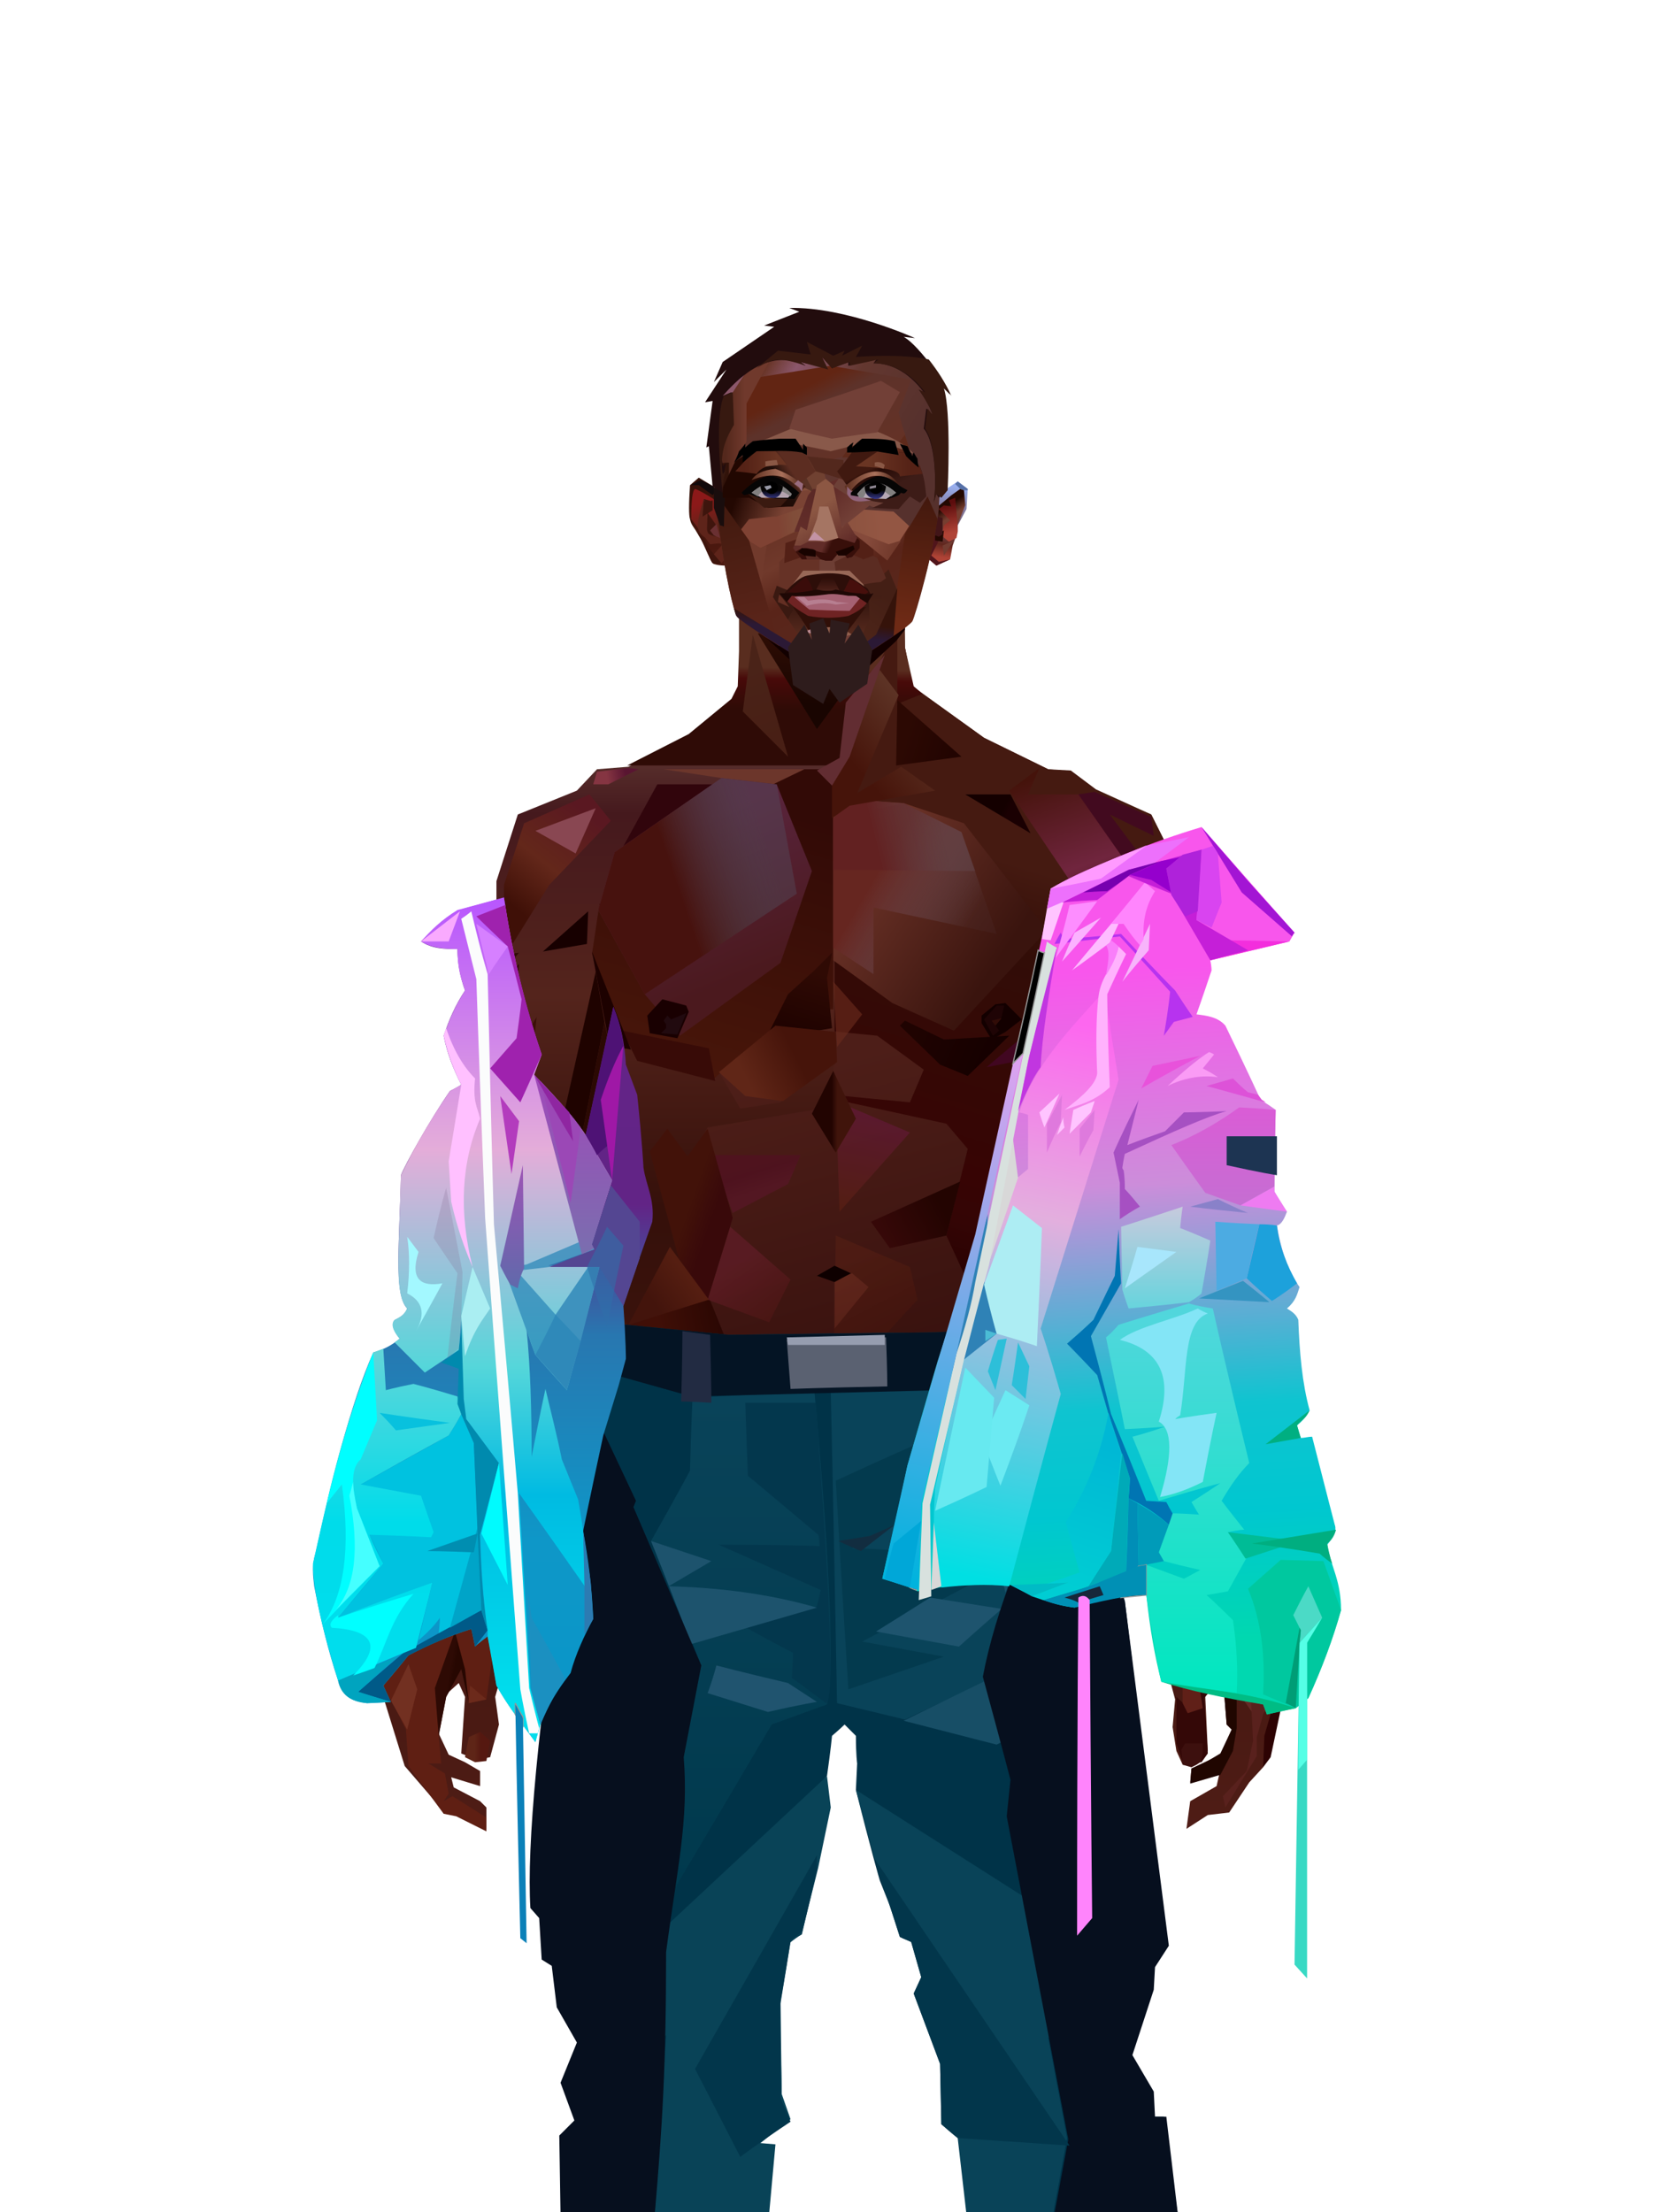<?xml version="1.0" encoding="UTF-8"?>
<svg xmlns="http://www.w3.org/2000/svg" xmlns:xlink="http://www.w3.org/1999/xlink" width="1320px" height="1760px" viewBox="0 0 1320 1760" version="1.1">
<defs>

</defs>

<defs>
<linearGradient x1="50%" y1="6%" x2="50%" y2="100%" id="id-male-6.6_base_4-0">
<stop stop-color="#6f4a3f" offset="0%">
</stop>
<stop stop-color="#45191d" offset="8%">
</stop>
<stop stop-color="#54241c" offset="20%">
</stop>
<stop stop-color="#35100a" offset="34%">
</stop>
<stop stop-color="#4c1b14" offset="71%">
</stop>
<stop stop-color="#602521" offset="100%">
</stop>
</linearGradient>
<linearGradient x1="50%" y1="-10%" x2="50%" y2="84%" id="id-male-6.6_base_4-1">
<stop stop-color="#270702" offset="0%">
</stop>
<stop stop-color="#4d190d" offset="49%">
</stop>
<stop stop-color="#48150a" offset="100%">
</stop>
</linearGradient>
<linearGradient x1="57%" y1="50%" x2="47%" y2="56%" id="id-male-6.6_base_4-2">
<stop stop-color="#290805" offset="0%">
</stop>
<stop stop-color="#2c0303" offset="100%">
</stop>
</linearGradient>
<linearGradient x1="45%" y1="35%" x2="55%" y2="47%" id="id-male-6.6_base_4-3">
<stop stop-color="#4b1b14" offset="0%">
</stop>
<stop stop-color="#2d0303" offset="100%">
</stop>
</linearGradient>
<linearGradient x1="54%" y1="31%" x2="47%" y2="81%" id="id-male-6.6_base_4-4">
<stop stop-color="#451a11" offset="0%">
</stop>
<stop stop-color="#320d07" offset="19%">
</stop>
<stop stop-color="#370404" offset="71%">
</stop>
<stop stop-color="#340505" offset="81%">
</stop>
<stop stop-color="#220000" offset="100%">
</stop>
</linearGradient>
<linearGradient x1="43%" y1="38%" x2="54%" y2="44%" id="id-male-6.6_base_4-5">
<stop stop-color="#2e0a04" offset="0%">
</stop>
<stop stop-color="#270701" offset="100%">
</stop>
</linearGradient>
<linearGradient x1="46%" y1="8%" x2="58%" y2="82%" id="id-male-6.6_base_4-6">
<stop stop-color="#4d1e18" offset="0%">
</stop>
<stop stop-color="#36100d" offset="100%">
</stop>
</linearGradient>
<linearGradient x1="50%" y1="41%" x2="49%" y2="66%" id="id-male-6.6_base_4-7">
<stop stop-color="#592d1f" offset="0%">
</stop>
<stop stop-color="#480a09" offset="27%">
</stop>
<stop stop-color="#2f0b06" offset="100%">
</stop>
</linearGradient>
<linearGradient x1="63%" y1="4%" x2="25%" y2="77%" id="id-male-6.6_base_4-8">
<stop stop-color="#5a1821" offset="0%">
</stop>
<stop stop-color="#63271a" offset="55%">
</stop>
<stop stop-color="#3f1007" offset="100%">
</stop>
</linearGradient>
<linearGradient x1="50%" y1="23%" x2="41%" y2="77%" id="id-male-6.6_base_4-9">
<stop stop-color="#2c0c04" offset="0%">
</stop>
<stop stop-color="#190501" offset="100%">
</stop>
</linearGradient>
<linearGradient x1="47%" y1="22%" x2="55%" y2="89%" id="id-male-6.6_base_4-10">
<stop stop-color="#4a2318" offset="0%">
</stop>
<stop stop-color="#481f15" offset="100%">
</stop>
</linearGradient>
<linearGradient x1="86%" y1="87%" x2="12%" y2="66%" id="id-male-6.6_base_4-11">
<stop stop-color="#220401" offset="0%">
</stop>
<stop stop-color="#2c0903" offset="100%">
</stop>
</linearGradient>
<linearGradient x1="71%" y1="11%" x2="50%" y2="100%" id="id-male-6.6_base_4-12">
<stop stop-color="#320a06" offset="0%">
</stop>
<stop stop-color="#48160a" offset="100%">
</stop>
</linearGradient>
<linearGradient x1="66%" y1="46%" x2="56%" y2="43%" id="id-male-6.6_base_4-13">
<stop stop-color="#1a0002" offset="0%">
</stop>
<stop stop-color="#140000" offset="100%">
</stop>
</linearGradient>
<linearGradient x1="100%" y1="41%" x2="50%" y2="63%" id="id-male-6.6_base_4-14">
<stop stop-color="#130000" offset="0%">
</stop>
<stop stop-color="#120000" offset="100%">
</stop>
</linearGradient>
<linearGradient x1="69%" y1="20%" x2="50%" y2="100%" id="id-male-6.6_base_4-15">
<stop stop-color="#2f0a04" offset="0%">
</stop>
<stop stop-color="#1e0200" offset="100%">
</stop>
</linearGradient>
<linearGradient x1="36%" y1="20%" x2="57%" y2="81%" id="id-male-6.6_base_4-16">
<stop stop-color="#59243c" offset="0%">
</stop>
<stop stop-color="#4b191e" offset="100%">
</stop>
</linearGradient>
<linearGradient x1="46%" y1="67%" x2="92%" y2="50%" id="id-male-6.6_base_4-17">
<stop stop-color="#47120e" offset="0%">
</stop>
<stop stop-color="#525767" offset="100%" stop-opacity="0.348">
</stop>
</linearGradient>
<linearGradient x1="17%" y1="24%" x2="78%" y2="69%" id="id-male-6.6_base_4-18">
<stop stop-color="#6c3328" offset="0%">
</stop>
<stop stop-color="#3a140e" offset="100%">
</stop>
</linearGradient>
<linearGradient x1="26%" y1="42%" x2="80%" y2="75%" id="id-male-6.6_base_4-19">
<stop stop-color="#662620" offset="0%">
</stop>
<stop stop-color="#6d6172" offset="100%" stop-opacity="0.068">
</stop>
</linearGradient>
<linearGradient x1="29%" y1="56%" x2="77%" y2="50%" id="id-male-6.6_base_4-20">
<stop stop-color="#622121" offset="0%">
</stop>
<stop stop-color="#61474d" offset="100%" stop-opacity="0.449">
</stop>
</linearGradient>
<linearGradient x1="74%" y1="24%" x2="34%" y2="74%" id="id-male-6.6_base_4-21">
<stop stop-color="#5d3325" offset="0%">
</stop>
<stop stop-color="#46140a" offset="100%">
</stop>
</linearGradient>
<linearGradient x1="66%" y1="100%" x2="40%" y2="0%" id="id-male-6.6_base_4-22">
<stop stop-color="#3b0710" offset="0%">
</stop>
<stop stop-color="#70253e" offset="45%">
</stop>
<stop stop-color="#45130b" offset="100%">
</stop>
</linearGradient>
<linearGradient x1="52%" y1="13%" x2="59%" y2="75%" id="id-male-6.6_base_4-23">
<stop stop-color="#3f0f09" offset="0%">
</stop>
<stop stop-color="#642a26" offset="100%">
</stop>
</linearGradient>
<linearGradient x1="28%" y1="76%" x2="73%" y2="20%" id="id-male-6.6_base_4-24">
<stop stop-color="#5e1d14" offset="0%">
</stop>
<stop stop-color="#470f09" offset="67%">
</stop>
<stop stop-color="#45130d" offset="100%">
</stop>
</linearGradient>
<linearGradient x1="66%" y1="59%" x2="24%" y2="66%" id="id-male-6.6_base_4-25">
<stop stop-color="#230401" offset="0%">
</stop>
<stop stop-color="#400f07" offset="100%">
</stop>
</linearGradient>
<linearGradient x1="41%" y1="11%" x2="61%" y2="81%" id="id-male-6.6_base_4-26">
<stop stop-color="#541e13" offset="0%">
</stop>
<stop stop-color="#43130b" offset="100%">
</stop>
</linearGradient>
<linearGradient x1="19%" y1="58%" x2="66%" y2="43%" id="id-male-6.6_base_4-27">
<stop stop-color="#602617" offset="0%">
</stop>
<stop stop-color="#46140a" offset="100%">
</stop>
</linearGradient>
<linearGradient x1="73%" y1="50%" x2="30%" y2="53%" id="id-male-6.6_base_4-28">
<stop stop-color="#591531" offset="0%">
</stop>
<stop stop-color="#853542" offset="100%">
</stop>
</linearGradient>
<linearGradient x1="31%" y1="0%" x2="50%" y2="100%" id="id-male-6.6_base_4-29">
<stop stop-color="#6a2c21" offset="0%">
</stop>
<stop stop-color="#61261c" offset="100%">
</stop>
</linearGradient>
<linearGradient x1="29%" y1="43%" x2="65%" y2="100%" id="id-male-6.6_base_4-30">
<stop stop-color="#5f1c26" offset="0%">
</stop>
<stop stop-color="#4e1715" offset="100%">
</stop>
</linearGradient>
<linearGradient x1="13%" y1="78%" x2="84%" y2="50%" id="id-male-6.6_base_4-31">
<stop stop-color="#360808" offset="0%">
</stop>
<stop stop-color="#230401" offset="100%">
</stop>
</linearGradient>
<linearGradient x1="50%" y1="0%" x2="36%" y2="100%" id="id-male-6.6_base_4-32">
<stop stop-color="#61173b" offset="0%">
</stop>
<stop stop-color="#581f13" offset="100%">
</stop>
</linearGradient>
<linearGradient x1="50%" y1="28%" x2="64%" y2="55%" id="id-male-6.6_base_4-33">
<stop stop-color="#501021" offset="0%">
</stop>
<stop stop-color="#571626" offset="100%">
</stop>
</linearGradient>
<linearGradient x1="40%" y1="55%" x2="62%" y2="71%" id="id-male-6.6_base_4-34">
<stop stop-color="#421209" offset="0%">
</stop>
<stop stop-color="#39090a" offset="100%">
</stop>
</linearGradient>
<linearGradient x1="9%" y1="37%" x2="88%" y2="55%" id="id-male-6.6_base_4-35">
<stop stop-color="#1f0301" offset="0%">
</stop>
<stop stop-color="#150000" offset="100%">
</stop>
</linearGradient>
<linearGradient x1="62%" y1="19%" x2="50%" y2="100%" id="id-male-6.6_base_4-36">
<stop stop-color="#47140a" offset="0%">
</stop>
<stop stop-color="#220301" offset="100%">
</stop>
</linearGradient>
<linearGradient x1="45%" y1="18%" x2="51%" y2="67%" id="id-male-6.6_base_4-37">
<stop stop-color="#6c2e20" offset="0%">
</stop>
<stop stop-color="#46140a" offset="100%">
</stop>
</linearGradient>
<linearGradient x1="50%" y1="0%" x2="50%" y2="100%" id="id-male-6.6_base_4-38">
<stop stop-color="#6a2b1e" offset="0%">
</stop>
<stop stop-color="#45130a" offset="100%">
</stop>
</linearGradient>
<linearGradient x1="45%" y1="50%" x2="58%" y2="50%" id="id-male-6.6_base_4-39">
<stop stop-color="#220401" offset="0%">
</stop>
<stop stop-color="#40140b" offset="100%">
</stop>
</linearGradient>
<linearGradient x1="33%" y1="74%" x2="77%" y2="42%" id="id-male-6.6_base_4-40">
<stop stop-color="#43140c" offset="0%">
</stop>
<stop stop-color="#551e11" offset="100%">
</stop>
</linearGradient>
<linearGradient x1="63%" y1="59%" x2="38%" y2="59%" id="id-male-6.6_base_4-41">
<stop stop-color="#551810" offset="0%">
</stop>
<stop stop-color="#5e2517" offset="100%">
</stop>
</linearGradient>
<linearGradient x1="50%" y1="0%" x2="50%" y2="100%" id="id-male-6.6_base_4-42">
<stop stop-color="#512418" offset="0%">
</stop>
<stop stop-color="#3f0f0d" offset="100%">
</stop>
</linearGradient>
<linearGradient x1="47%" y1="47%" x2="53%" y2="50%" id="id-male-6.6_base_4-43">
<stop stop-color="#5b291f" offset="0%">
</stop>
<stop stop-color="#42120d" offset="100%">
</stop>
</linearGradient>
<linearGradient x1="50%" y1="0%" x2="50%" y2="100%" id="id-male-6.6_base_4-44">
<stop stop-color="#350b08" offset="0%">
</stop>
<stop stop-color="#320706" offset="100%">
</stop>
</linearGradient>
<linearGradient x1="50%" y1="0%" x2="50%" y2="100%" id="id-male-6.6_base_4-45">
<stop stop-color="#732a2a" offset="0%">
</stop>
<stop stop-color="#482115" offset="100%">
</stop>
</linearGradient>
<linearGradient x1="0%" y1="55%" x2="100%" y2="55%" id="id-male-6.6_base_4-46">
<stop stop-color="#4e1513" offset="0%">
</stop>
<stop stop-color="#2e0705" offset="100%">
</stop>
</linearGradient>
<linearGradient x1="50%" y1="0%" x2="50%" y2="100%" id="id-male-6.6_base_4-47">
<stop stop-color="#5f251c" offset="0%">
</stop>
<stop stop-color="#3e0d0a" offset="100%">
</stop>
</linearGradient>
<linearGradient x1="49%" y1="20%" x2="52%" y2="96%" id="id-male-6.6_base_4-48">
<stop stop-color="#441410" offset="0%">
</stop>
<stop stop-color="#3a0f0b" offset="100%">
</stop>
</linearGradient>
<linearGradient x1="33%" y1="47%" x2="59%" y2="56%" id="id-male-6.6_base_4-49">
<stop stop-color="#3f150c" offset="0%">
</stop>
<stop stop-color="#2b0605" offset="100%">
</stop>
</linearGradient>
</defs>
<g transform="translate(304,473)" id="id-male-6.6_base_4-50">
<polygon points="174 662 139 824 137 906 146 1082 171 1154 176 1211 174 1230 175 1284 287 1284 284 1265 308 1195 306 1124 345 952 343 912 353 879 362 881 371 877 383 904 391 970 434 1079 457 1202 475 1252 475 1284 596 1284 600 1225 591 1146 609 1103 612 997 596 842 545 671 539 640 528 606 531 569 509 498 522 403 539 360 539 348 563 464 576 498 585 574 637 704 646 760 646 778 626 822 624 853 631 879 629 901 632 920 637 931 647 931 657 920 655 877 659 867 670 874 672 899 676 903 667 923 644 934 643 945 666 939 664 948 643 960 640 982 657 971 674 969 690 945 701 933 704 926 707 923 713 892 718 871 704 832 696 786 703 768 693 725 693 521 652 425 629 282 626 203 612 175 567 156 548 141 530 139 479 114 422 73 416 42 415 1 285 0 284 73 279 83 242 114 196 137 171 139 155 156 108 175 91 228 91 287 68 431 30 516 23 602 28 725 16 764 21 782 0 874 18 932 49 968 59 970 83 982 83 965 78 960 57 949 55 941 78 948 78 936 66 929 53 923 45 906 51 875 61 866 66 877 63 922 75 927 86 925 93 899 90 877 96 856 96 824 75 778 77 738 108 637 139 562 142 495 159 458 180 358 199 403 203 461 211 504 188 564 191 608" fill="url(#id-male-6.6_base_4-0)" id="id-male-6.6_base_4-51">
</polygon>
<polygon points="91 287 68 431 30 516 23 602 72 688 117 614 98 452 109 469 123 336 102 372 109 294 88 309 109 285" fill="url(#id-male-6.6_base_4-1)" id="id-male-6.6_base_4-51">
</polygon>
<polygon points="383 906 391 972 434 1081 457 1204 475 1254 475 1287 596 1287 600 1226 591 1148 609 1105 612 999 602 904 584 908 584 846 535 683 456 705 382 878" fill="url(#id-male-6.6_base_4-2)" id="id-male-6.6_base_4-51">
</polygon>
<polygon points="137 907 146 1083 171 1156 176 1212 174 1232 175 1286 175 1287 287 1287 284 1266 308 1197 306 1126 345 954 343 923 293 814 263 724 247 711" fill="url(#id-male-6.6_base_4-3)" id="id-male-6.6_base_4-51">
</polygon>
<polygon points="545 671 539 639 528 606 531 569 509 498 522 403 539 359 539 348 563 463 576 498 601 538 660 489 688 527 652 425 629 281 626 203 612 175 568 155 548 140 530 139 479 114 422 73 416 42 415 1 360 1 360 713 462 722" fill="url(#id-male-6.6_base_4-4)" id="id-male-6.6_base_4-51">
</polygon>
<polygon points="83 984 59 972 49 970 21 932 19 903 7 879 0 874 11 824 38 786 38 814 56 786 78 800 91 822 83 879 69 882 63 855 51 877 45 908 47 930 37 930 50 938 53 954 49 960 56 956 83 973" fill="#5f1f13" id="id-male-6.6_base_4-56">
</polygon>
<polygon points="66 855 69 882 63 855 51 877 45 908 42 870 58 825" fill="url(#id-male-6.6_base_4-5)" id="id-male-6.6_base_4-56">
</polygon>
<polygon points="83 879 69 882 70 868" fill="#6c2a1b" id="id-male-6.6_base_4-56">
</polygon>
<polygon points="481 376 513 349 558 291 522 368" fill="#410721" id="id-male-6.6_base_4-59">
</polygon>
<polygon points="313 697 260 560 246 448 259 424 355 408 361 366 317 404 285 409 267 378 313 343 394 351 431 378 420 404 368 399 371 404 449 421 466 441 449 510 466 547 406 697 358 717" fill="url(#id-male-6.6_base_4-6)" id="id-male-6.6_base_4-60">
</polygon>
<polygon points="410 87 430 79 423 73 416 42 416 4 284 6 284 45 283 73 278 83 244 111 195 136 366 136 390 67 410 23" fill="url(#id-male-6.6_base_4-7)" id="id-male-6.6_base_4-61">
</polygon>
<polygon points="182 180 133 231 97 289 97 231 113 182 165 159" fill="url(#id-male-6.6_base_4-8)" id="id-male-6.6_base_4-62">
</polygon>
<polygon points="346 107 384 55 409 31 414 23 299 31" fill="url(#id-male-6.6_base_4-9)" id="id-male-6.6_base_4-63">
</polygon>
<polygon points="287 93 295 32 323 129" fill="url(#id-male-6.6_base_4-10)" id="id-male-6.6_base_4-64">
</polygon>
<polygon points="336 139 314 151 270 146 224 139" fill="#6c362b" id="id-male-6.6_base_4-65">
</polygon>
<polygon points="410 84 409 136 461 129" fill="url(#id-male-6.6_base_4-11)" id="id-male-6.6_base_4-66">
</polygon>
<polygon points="173 246 167 286 191 351 263 386 328 330 359 330 359 152 348 139 336 139 309 152" fill="url(#id-male-6.6_base_4-12)" id="id-male-6.6_base_4-67">
</polygon>
<polygon points="464 159 516 190 500 159" fill="url(#id-male-6.6_base_4-13)" id="id-male-6.6_base_4-68">
</polygon>
<polygon points="302 31 346 72 382 62 409 37 416 28 416 13" fill="url(#id-male-6.6_base_4-14)" id="id-male-6.6_base_4-69">
</polygon>
<polygon points="263 151 191 202 219 151" fill="#31050c" id="id-male-6.6_base_4-70">
</polygon>
<polygon points="154 206 170 170 122 188" fill="#894752" id="id-male-6.6_base_4-71">
</polygon>
<polygon points="358 285 344 299 323 318 305 354 358 345 354 305" fill="url(#id-male-6.6_base_4-15)" id="id-male-6.6_base_4-72">
</polygon>
<polygon points="260 361 265 387 203 371 191 347" fill="#380b07" id="id-male-6.6_base_4-73">
</polygon>
<polygon points="198 362 181 359 167 284" fill="#1d0100" id="id-male-6.6_base_4-74">
</polygon>
<polygon points="477 341 477 335 488 326 496 325 509 338 496 348 485 354" fill="#130000" id="id-male-6.6_base_4-75">
</polygon>
<polygon points="314 151 342 220 317 293 237 351 209 318 172 251 185 205 270 146" fill="url(#id-male-6.6_base_4-16)" id="id-male-6.6_base_4-76">
</polygon>
<polygon points="314 151 330 238 209 318 172 251 185 205 270 146" fill="url(#id-male-6.6_base_4-17)" id="id-male-6.6_base_4-76">
</polygon>
<polygon points="211 335 223 322 242 327 244 332 235 353 213 349" fill="#190001" id="id-male-6.6_base_4-78">
</polygon>
<polygon points="224 339 226 342 226 345 222 349 235 350 242 333 230 338 227 335" fill="#210a0f" id="id-male-6.6_base_4-79">
</polygon>
<polygon points="488 343 491 347 486 351 479 338 489 327 495 327 493 336" fill="#1f0405" id="id-male-6.6_base_4-80">
</polygon>
<polygon points="485 339 488 343 493 337" fill="#310c07" id="id-male-6.6_base_4-81">
</polygon>
<polygon points="359 162 359 291 406 325 455 347 529 267 463 182 415 166" fill="url(#id-male-6.6_base_4-18)" id="id-male-6.6_base_4-82">
</polygon>
<polygon points="359 178 359 281 391 302 391 249 489 270 461 189 415 166" fill="url(#id-male-6.6_base_4-19)" id="id-male-6.6_base_4-82">
</polygon>
<polygon points="359 178 359 219 472 220 461 189 415 166 371 163" fill="url(#id-male-6.6_base_4-20)" id="id-male-6.6_base_4-82">
</polygon>
<polygon points="358 178 372 168 440 156 413 137 378 158 411 80 396 60 358 146" fill="url(#id-male-6.6_base_4-21)" id="id-male-6.6_base_4-85">
</polygon>
<polygon points="346 140 358 152 372 129 400 48 369 86 364 130" fill="#622d32" id="id-male-6.6_base_4-86">
</polygon>
<polygon points="591 281 601 226 559 159 514 159 523 138 499 156 571 263" fill="url(#id-male-6.6_base_4-22)" id="id-male-6.6_base_4-87">
</polygon>
<polygon points="609 298 626 332 629 285 627 227 614 207 617 251" fill="#421d30" id="id-male-6.6_base_4-88">
</polygon>
<polygon points="554 159 567 157 612 177 614 192 579 175 603 207 601 226" fill="#420a1f" id="id-male-6.6_base_4-89">
</polygon>
<polygon points="641 823 648 826 697 896 713 873 682 781" fill="url(#id-male-6.6_base_4-23)" id="id-male-6.6_base_4-90">
</polygon>
<polygon points="625 840 700 762 688 738 679 784 648 776 626 822" fill="url(#id-male-6.6_base_4-24)" id="id-male-6.6_base_4-90">
</polygon>
<polygon points="648 862 648 845 661 825 661 870 654 878 657 922 652 929 637 929 632 914 632 893 632 877 644 888" fill="#340807" id="id-male-6.6_base_4-92">
</polygon>
<polygon points="554 375 577 333 607 451 594 508 568 462" fill="#441208" id="id-male-6.6_base_4-93">
</polygon>
<polygon points="623 326 643 425 633 431 693 523 652 427 636 326 625 315" fill="#5a1935" id="id-male-6.6_base_4-94">
</polygon>
<polygon points="628 274 638 339 623 314" fill="#2a0303" id="id-male-6.6_base_4-95">
</polygon>
<polygon points="693 523 695 567 685 525 618 416 633 431" fill="#150000" id="id-male-6.6_base_4-96">
</polygon>
<polygon points="640 463 599 539 601 571 634 655 646 703 650 754 658 640 660 491" fill="#43150c" id="id-male-6.6_base_4-97">
</polygon>
<polygon points="610 531 648 646 652 546 638 479" fill="#571f15" id="id-male-6.6_base_4-97">
</polygon>
<polygon points="693 748 677 730 677 700 660 491 685 525 691 552 684 727" fill="#210200" id="id-male-6.6_base_4-99">
</polygon>
<polygon points="691 746 703 768 693 727 695 567 691 551 683 727" fill="#722345" id="id-male-6.6_base_4-100">
</polygon>
<polygon points="260 559 310 683 355 716 263 713 238 685 195 582" fill="url(#id-male-6.6_base_4-25)" id="id-male-6.6_base_4-101">
</polygon>
<polygon points="637 931 636 919 639 914 653 914 653 922 651 929 648 931 644 933" fill="#3d100e" id="id-male-6.6_base_4-102">
</polygon>
<polygon points="637 861 637 882 641 890 653 886 649 861" fill="#602018" id="id-male-6.6_base_4-103">
</polygon>
<polygon points="691 871 693 912 688 936 669 956 671 965 696 924 696 909 705 877" fill="#59211d" id="id-male-6.6_base_4-104">
</polygon>
<polygon points="703 768 684 788 693 837 712 873 702 908 701 933 707 925 718 873 704 834 697 788" fill="#2d0303" id="id-male-6.6_base_4-105">
</polygon>
<polygon points="667 939 643 946 644 934 657 928 667 922 676 903 672 899 670 874 660 870 660 854 671 867 680 873 680 902 677 920" fill="#200600" id="id-male-6.6_base_4-106">
</polygon>
<polygon points="361 510 359 634 426 561 420 535" fill="url(#id-male-6.6_base_4-26)" opacity="0.626" id="id-male-6.6_base_4-107">
</polygon>
<polygon points="319 403 289 399 268 380 313 343 361 348 362 372" fill="url(#id-male-6.6_base_4-27)" id="id-male-6.6_base_4-108">
</polygon>
<polygon points="171 141 168 151 180 151 204 139 196 138" fill="url(#id-male-6.6_base_4-28)" id="id-male-6.6_base_4-109">
</polygon>
<polygon points="359 308 362 360 382 334" fill="#6a2c1e" opacity="0.625" id="id-male-6.6_base_4-110">
</polygon>
<polygon points="360 546 360 584 387 551 374 540" fill="url(#id-male-6.6_base_4-29)" opacity="0.626" id="id-male-6.6_base_4-111">
</polygon>
<polygon points="346 542 360 547 373 540 360 534" fill="#0e0000" id="id-male-6.6_base_4-112">
</polygon>
<polygon points="325 545 277 503 259 561 308 579" fill="url(#id-male-6.6_base_4-30)" opacity="0.758" id="id-male-6.6_base_4-113">
</polygon>
<polygon points="389 499 460 467 449 510 404 520" fill="url(#id-male-6.6_base_4-31)" id="id-male-6.6_base_4-114">
</polygon>
<polygon points="364 491 361 403 420 428" fill="url(#id-male-6.6_base_4-32)" opacity="0.758" id="id-male-6.6_base_4-115">
</polygon>
<polygon points="262 446 333 446 323 469 279 492" fill="url(#id-male-6.6_base_4-33)" opacity="0.758" id="id-male-6.6_base_4-116">
</polygon>
<polygon points="259 425 279 496 259 561 236 528 213 443 227 425 243 447" fill="url(#id-male-6.6_base_4-34)" id="id-male-6.6_base_4-117">
</polygon>
<polygon points="412 343 444 374 466 383 499 351 447 354 416 339" fill="url(#id-male-6.6_base_4-35)" id="id-male-6.6_base_4-118">
</polygon>
<polygon points="164 252 163 278 128 284" fill="#170000" id="id-male-6.6_base_4-119">
</polygon>
<polygon points="58 478 88 441 88 416 69 430 66 456" fill="url(#id-male-6.6_base_4-36)" id="id-male-6.6_base_4-120">
</polygon>
<polygon points="76 684 69 634 61 517 89 474 111 569" fill="url(#id-male-6.6_base_4-37)" id="id-male-6.6_base_4-121">
</polygon>
<polygon points="53 489 47 539 69 635 76 684 53 760 40 781 16 766 28 727 23 604 28 544" fill="url(#id-male-6.6_base_4-38)" id="id-male-6.6_base_4-122">
</polygon>
<polygon points="136 452 127 497 153 460 177 340 170 300" fill="#1f0300" id="id-male-6.6_base_4-123">
</polygon>
<polygon points="181 359 159 460 143 497 142 514 123 532 109 514 108 490 127 497 153 460 177 340" fill="#2b0903" id="id-male-6.6_base_4-123">
</polygon>
<polygon points="38 747 28 772 38 788 44 772" fill="#591f14" id="id-male-6.6_base_4-125">
</polygon>
<polygon points="359 379 342 413 361 444 377 417" fill="url(#id-male-6.6_base_4-39)" id="id-male-6.6_base_4-126">
</polygon>
<polygon points="196 581 260 561 229 519" fill="url(#id-male-6.6_base_4-40)" id="id-male-6.6_base_4-127">
</polygon>
<polygon points="74 929 66 925 69 909 78 905 86 912 83 928" fill="url(#id-male-6.6_base_4-41)" id="id-male-6.6_base_4-128">
</polygon>
<polygon points="20 903 7 880 21 851 28 871" fill="#723021" id="id-male-6.6_base_4-129">
</polygon>
<polygon points="218 1123 203 1040 191 913 171 1090 182 1169 230 1208 261 1237 270 1213 234 1175 212 1157 272 1191 281 1169" fill="url(#id-male-6.6_base_4-42)" opacity="0.808" id="id-male-6.6_base_4-130">
</polygon>
<polygon points="182 1207 181 1155 213 1106 236 1166 230 1210" fill="#44120c" id="id-male-6.6_base_4-131">
</polygon>
<polygon points="187 902 211 1137 227 1161 275 1187 299 1137 272 1009 299 918 269 791 211 836" fill="url(#id-male-6.6_base_4-43)" id="id-male-6.6_base_4-132">
</polygon>
<polygon points="288 1079 311 1040 311 942 295 903 264 1019 275 1188 301 1137" fill="url(#id-male-6.6_base_4-44)" id="id-male-6.6_base_4-133">
</polygon>
<polygon points="584 908 604 1008 608 1106 614 998 599 887" fill="#722345" id="id-male-6.6_base_4-134">
</polygon>
<polygon points="430 886 488 1140 535 1115 561 925 566 886 536 816 500 786" fill="url(#id-male-6.6_base_4-45)" opacity="0.792" id="id-male-6.6_base_4-135">
</polygon>
<polygon points="581 921 588 1011 584 1112 576 1162 544 1046 566 886" fill="url(#id-male-6.6_base_4-46)" id="id-male-6.6_base_4-136">
</polygon>
<polygon points="561 1247 518 1200 472 1112 494 931 505 931 594 1188 579 1244" fill="url(#id-male-6.6_base_4-47)" id="id-male-6.6_base_4-137">
</polygon>
<polygon points="531 1221 539 1263 536 1269 516 1287 509 1287 500 1263 513 1199 488 1226 462 1170 472 1101 427 1010 398 877 469 771 518 739 536 818 500 787 433 890 477 1078 534 1212" fill="url(#id-male-6.6_base_4-48)" id="id-male-6.6_base_4-138">
</polygon>
<polygon points="321 1058 284 852 258 721 266 733 371 879 362 883 354 881 343 914 345 954" fill="#3e1009" id="id-male-6.6_base_4-139">
</polygon>
<polygon points="429 1068 424 875 536 705 454 704 380 865 384 906 391 972" fill="#47100b" opacity="0.394" id="id-male-6.6_base_4-140">
</polygon>
<polygon points="175 1262 194 1287 206 1287 225 1226 213 1249 175 1221 174 1232" fill="#210300" id="id-male-6.6_base_4-141">
</polygon>
<polygon points="528 1227 554 1234 569 1169 549 1168" fill="#551e14" id="id-male-6.6_base_4-142">
</polygon>
<polygon points="546 678 545 672 539 641 528 608 531 571 509 500 522 405 539 361 539 350 547 389 542 330 558 289 517 369 528 369 517 411 499 442 509 465 488 531 507 525 522 585 449 724" fill="#1b0000" id="id-male-6.6_base_4-51">
</polygon>
<polygon points="402 722 490 609 522 585 449 723" fill="#401009" id="id-male-6.6_base_4-144">
</polygon>
<polygon points="174 664 139 826 137 907 139 937 238 690 352 886 354 881 362 883 371 879 383 906 471 773 548 712 596 844 545 673 539 641 478 697 449 723 278 705 232 657 188 566 191 610" fill="url(#id-male-6.6_base_4-49)" id="id-male-6.6_base_4-51">
</polygon>
<polygon points="189 616 211 620 190 586 190 609" fill="#1b0000" id="id-male-6.6_base_4-146">
</polygon>
<polygon points="139 836 225 709 167 697 139 826" fill="#1b0000" id="id-male-6.6_base_4-147">
</polygon>
<polygon points="518 734 596 843 547 678" fill="#1b0000" id="id-male-6.6_base_4-148">
</polygon>
<polygon points="415 778 447 726 314 744 329 762" fill="#511911" opacity="0.52" id="id-male-6.6_base_4-51">
</polygon>
<polygon points="411 685 463 666 456 573" fill="#300404" id="id-male-6.6_base_4-150">
</polygon>
</g>
<defs>
<linearGradient x1="53%" y1="5%" x2="47%" y2="91%" id="id-male-6.8_face_4-0">
<stop stop-color="#98aeee" offset="0%">
</stop>
<stop stop-color="#60261d" offset="82%">
</stop>
<stop stop-color="#af4336" offset="100%">
</stop>
</linearGradient>
<linearGradient x1="62%" y1="61%" x2="50%" y2="36%" id="id-male-6.8_face_4-1">
<stop stop-color="#763e30" offset="0%">
</stop>
<stop stop-color="#230801" offset="100%">
</stop>
</linearGradient>
<linearGradient x1="50%" y1="13%" x2="57%" y2="81%" id="id-male-6.8_face_4-2">
<stop stop-color="#5c0d0d" offset="0%">
</stop>
<stop stop-color="#af4336" offset="100%">
</stop>
</linearGradient>
<linearGradient x1="50%" y1="0%" x2="54%" y2="88%" id="id-male-6.8_face_4-3">
<stop stop-color="#341108" offset="0%">
</stop>
<stop stop-color="#4d1910" offset="100%">
</stop>
</linearGradient>
<linearGradient x1="46%" y1="75%" x2="35%" y2="25%" id="id-male-6.8_face_4-4">
<stop stop-color="#5e241a" offset="0%">
</stop>
<stop stop-color="#8c1919" offset="100%">
</stop>
<stop stop-color="#8c1919" offset="100%">
</stop>
</linearGradient>
<linearGradient x1="33%" y1="21%" x2="55%" y2="84%" id="id-male-6.8_face_4-5">
<stop stop-color="#622513" offset="0%">
</stop>
<stop stop-color="#5d322a" offset="10%">
</stop>
<stop stop-color="#673225" offset="53%">
</stop>
<stop stop-color="#70392b" offset="70%">
</stop>
<stop stop-color="#592419" offset="88%">
</stop>
<stop stop-color="#59261b" offset="100%">
</stop>
</linearGradient>
<linearGradient x1="28%" y1="56%" x2="79%" y2="54%" id="id-male-6.8_face_4-6">
<stop stop-color="#7f4233" offset="0%">
</stop>
<stop stop-color="#804d39" offset="16%">
</stop>
<stop stop-color="#935643" offset="100%">
</stop>
</linearGradient>
<linearGradient x1="68%" y1="59%" x2="18%" y2="46%" id="id-male-6.8_face_4-7">
<stop stop-color="#7a4334" offset="0%">
</stop>
<stop stop-color="#230802" offset="100%">
</stop>
</linearGradient>
<linearGradient x1="26%" y1="17%" x2="91%" y2="50%" id="id-male-6.8_face_4-8">
<stop stop-color="#693528" offset="0%">
</stop>
<stop stop-color="#8b576b" offset="16%">
</stop>
<stop stop-color="#63372f" offset="51%">
</stop>
<stop stop-color="#5a332e" offset="85%">
</stop>
<stop stop-color="#59322d" offset="88%">
</stop>
<stop stop-color="#56312d" offset="100%">
</stop>
</linearGradient>
<linearGradient x1="45%" y1="16%" x2="52%" y2="84%" id="id-male-6.8_face_4-9">
<stop stop-color="#451b10" offset="0%">
</stop>
<stop stop-color="#592419" offset="100%">
</stop>
</linearGradient>
<linearGradient x1="91%" y1="32%" x2="50%" y2="77%" id="id-male-6.8_face_4-10">
<stop stop-color="#441f15" offset="0%">
</stop>
<stop stop-color="#4f261a" offset="100%">
</stop>
</linearGradient>
<linearGradient x1="61%" y1="0%" x2="61%" y2="72%" id="id-male-6.8_face_4-11">
<stop stop-color="#2a0f0a" offset="0%">
</stop>
<stop stop-color="#55291d" offset="100%">
</stop>
</linearGradient>
<linearGradient x1="34%" y1="50%" x2="87%" y2="60%" id="id-male-6.8_face_4-12">
<stop stop-color="#854a3b" offset="0%">
</stop>
<stop stop-color="#723a2c" offset="100%">
</stop>
</linearGradient>
<linearGradient x1="50%" y1="2%" x2="46%" y2="90%" id="id-male-6.8_face_4-13">
<stop stop-color="#44190e" offset="0%">
</stop>
<stop stop-color="#6e2a15" offset="100%">
</stop>
</linearGradient>
<linearGradient x1="67%" y1="12%" x2="50%" y2="100%" id="id-male-6.8_face_4-14">
<stop stop-color="#5b2926" offset="0%">
</stop>
<stop stop-color="#622d29" offset="100%">
</stop>
</linearGradient>
<linearGradient x1="45%" y1="50%" x2="56%" y2="52%" id="id-male-6.8_face_4-15">
<stop stop-color="#612c28" offset="0%">
</stop>
<stop stop-color="#380f0a" offset="100%">
</stop>
</linearGradient>
<linearGradient x1="18%" y1="22%" x2="62%" y2="71%" id="id-male-6.8_face_4-16">
<stop stop-color="#622d29" offset="0%">
</stop>
<stop stop-color="#724037" offset="100%">
</stop>
</linearGradient>
<linearGradient x1="50%" y1="35%" x2="87%" y2="93%" id="id-male-6.8_face_4-17">
<stop stop-color="#8c5743" offset="0%">
</stop>
<stop stop-color="#622d29" offset="100%">
</stop>
</linearGradient>
<linearGradient x1="50%" y1="50%" x2="18%" y2="50%" id="id-male-6.8_face_4-18">
<stop stop-color="#70392c" offset="0%">
</stop>
<stop stop-color="#54281c" offset="100%">
</stop>
</linearGradient>
<linearGradient x1="54%" y1="44%" x2="58%" y2="44%" id="id-male-6.8_face_4-19">
<stop stop-color="#8fa6d7" offset="0%">
</stop>
<stop stop-color="#93abdc" offset="100%" stop-opacity="0">
</stop>
</linearGradient>
<linearGradient x1="52%" y1="37%" x2="52%" y2="60%" id="id-male-6.8_face_4-20">
<stop stop-color="#441f15" offset="0%">
</stop>
<stop stop-color="#3f1d13" offset="100%" stop-opacity="0">
</stop>
<stop stop-color="#3f1d13" offset="100%" stop-opacity="0">
</stop>
</linearGradient>
<linearGradient x1="50%" y1="22%" x2="50%" y2="100%" id="id-male-6.8_face_4-21">
<stop stop-color="#2d0e09" offset="0%">
</stop>
<stop stop-color="#4c2119" offset="100%">
</stop>
</linearGradient>
<linearGradient x1="50%" y1="41%" x2="45%" y2="59%" id="id-male-6.8_face_4-22">
<stop stop-color="#35130a" offset="0%">
</stop>
<stop stop-color="#2b1935" offset="100%">
</stop>
</linearGradient>
<linearGradient x1="50%" y1="115%" x2="50%" y2="50%" id="id-male-6.8_face_4-23">
<stop stop-color="#370d0a" offset="0%">
</stop>
<stop stop-color="#380f0a" offset="100%">
</stop>
</linearGradient>
<linearGradient x1="73%" y1="34%" x2="35%" y2="50%" id="id-male-6.8_face_4-24">
<stop stop-color="#5c2d21" offset="0%">
</stop>
<stop stop-color="#200e09" offset="42%">
</stop>
<stop stop-color="#210701" offset="100%">
</stop>
</linearGradient>
<linearGradient x1="26%" y1="40%" x2="50%" y2="72%" id="id-male-6.8_face_4-25">
<stop stop-color="#401910" offset="0%">
</stop>
<stop stop-color="#270b06" offset="21%">
</stop>
<stop stop-color="#3d1c17" offset="100%">
</stop>
</linearGradient>
<linearGradient x1="100%" y1="50%" x2="0%" y2="50%" id="id-male-6.8_face_4-26">
<stop stop-color="#401a0f" offset="0%">
</stop>
<stop stop-color="#a9715b" offset="44%">
</stop>
<stop stop-color="#5d2f1f" offset="100%">
</stop>
</linearGradient>
<linearGradient x1="100%" y1="50%" x2="0%" y2="50%" id="id-male-6.8_face_4-27">
<stop stop-color="#401a0f" offset="0%">
</stop>
<stop stop-color="#a9715b" offset="44%">
</stop>
<stop stop-color="#5d2f1f" offset="100%">
</stop>
</linearGradient>
<linearGradient x1="82%" y1="50%" x2="18%" y2="50%" id="id-male-6.8_face_4-28">
<stop stop-color="#6a3523" offset="0%">
</stop>
<stop stop-color="#552216" offset="100%">
</stop>
</linearGradient>
<linearGradient x1="82%" y1="50%" x2="18%" y2="50%" id="id-male-6.8_face_4-29">
<stop stop-color="#552216" offset="0%">
</stop>
<stop stop-color="#6a3523" offset="100%">
</stop>
</linearGradient>
<linearGradient x1="50%" y1="50%" x2="50%" y2="100%" id="id-male-6.8_face_4-30">
<stop stop-color="#060505" offset="0%">
</stop>
<stop stop-color="#34368a" offset="100%">
</stop>
</linearGradient>
<linearGradient x1="50%" y1="50%" x2="50%" y2="100%" id="id-male-6.8_face_4-31">
<stop stop-color="#060505" offset="0%">
</stop>
<stop stop-color="#34368a" offset="100%">
</stop>
</linearGradient>
</defs>
<g transform="translate(548,259)" id="id-male-6.8_face_4-32">
<g id="id-male-6.8_face_4-33">
<g transform="translate(0,121)" id="id-male-6.8_face_4-34">
<polygon points="199 13 214 3 222 9 221 25 214 38 214 43 210 54 208 65 197 70 190 64" fill="url(#id-male-6.8_face_4-0)" id="id-male-6.8_face_4-35">
</polygon>
<polygon points="197 24 209 14 216 9 219 10 220 22 214 37 195 43" fill="url(#id-male-6.8_face_4-1)" id="id-male-6.8_face_4-36">
</polygon>
<polygon points="203 38 208 34 199 25 203 22 209 23 207 18 212 16 214 38 214 43 213 48 207 51 201 46" fill="url(#id-male-6.8_face_4-2)" id="id-male-6.8_face_4-35">
</polygon>
<polygon points="212 5 214 3 222 9 222 10 219 10 216 9" fill="#5771a7" id="id-male-6.8_face_4-35">
</polygon>
<polygon points="208 65 197 70 190 64 194 42 199 50 193 62 199 67" fill="#50151b" id="id-male-6.8_face_4-35">
</polygon>
<polygon points="203 62 202 54 211 50" fill="#723c31" id="id-male-6.8_face_4-40">
</polygon>
<polygon points="196 50 202 51 203 42 196 46" fill="#230801" id="id-male-6.8_face_4-41">
</polygon>
<polygon points="194 45 199 47 202 45 202 32 197 31" fill="#421518" id="id-male-6.8_face_4-42">
</polygon>
<path d="M 30 70 C 24 70 20 69 19 68 C 17 66 12 52 8 46 C 4 39 2 38 1 33 C 0 30 0 21 1 6 L 8 0 L 23 9 L 30 70 Z" fill="url(#id-male-6.8_face_4-3)" id="id-male-6.8_face_4-43">
</path>
<polygon points="8 6 2 6 7 3 10 2 23 9 19 14" fill="#110a0c" id="id-male-6.8_face_4-43">
</polygon>
<path d="M 26 68 C 23 69 20 69 19 68 C 17 66 12 52 8 46 C 7 44 6 43 6 42 C 9 45 10 47 12 48 C 13 50 14 52 16 56 L 26 68 Z" fill="#3f150d" id="id-male-6.8_face_4-43">
</path>
<polygon points="26 68 29 65 27 53 20 61" fill="#5e241a" id="id-male-6.8_face_4-43">
</polygon>
<path d="M 23 19 C 12 12 6 9 5 9 C 3 10 2 18 2 33 L 17 53 L 26 52 L 23 19 Z" fill="url(#id-male-6.8_face_4-4)" id="id-male-6.8_face_4-47">
</path>
<polygon points="12 17 19 19 18 26 15 28 22 38 21 49 12 44" fill="#3f150d" id="id-male-6.8_face_4-48">
</polygon>
<path d="M 27 53 C 16 50 10 47 8 42 C 6 38 8 30 12 17 L 15 23 C 15 36 14 42 15 43 C 15 45 18 46 25 48 L 27 53 Z" fill="#5e241a" id="id-male-6.8_face_4-49">
</path>
<polygon points="11 31 19 26 19 18 14 20 12 18" fill="#3e150d" id="id-male-6.8_face_4-50">
</polygon>
<polygon points="20 46 17 42 22 37 25 48" fill="#6a3032" id="id-male-6.8_face_4-51">
</polygon>
</g>
<g transform="translate(18,0)" id="id-male-6.8_face_4-52">
<path d="M 20 231 C 18 227 11 201 5 153 C 3 140 2 128 1 117 C -1 91 4 63 8 49 C 9 46 16 35 16 34 C 30 20 56 0 94 0 C 157 0 178 45 181 51 C 183 57 183 111 181 144 C 178 177 162 232 160 235 C 158 239 124 261 119 264 C 113 266 74 267 69 264 C 64 261 22 235 20 231 Z" fill="url(#id-male-6.8_face_4-5)" id="id-male-6.8_face_4-53">
</path>
<polygon points="7 140 17 117 33 106 149 120 167 144 147 176 73 161 39 177 29 171" fill="url(#id-male-6.8_face_4-6)" id="id-male-6.8_face_4-54">
</polygon>
<polygon points="7 140 17 117 33 106 31 136 77 131 86 136 75 144 52 152 49 152 30 154 23 163" fill="url(#id-male-6.8_face_4-7)" id="id-male-6.8_face_4-54">
</polygon>
<path d="M 5 153 C 3 140 2 128 1 117 C -1 91 4 63 8 49 C 9 46 16 35 16 34 C 30 20 56 0 94 0 C 157 0 178 45 181 51 C 183 57 183 111 181 144 C 181 149 180 153 179 158 L 159 161 L 145 148 L 115 146 L 101 161 L 86 110 L 108 103 C 144 108 161 111 161 110 C 158 100 155 92 154 86 C 152 81 151 76 149 69 L 159 43 L 95 32 L 26 43 L 17 71 L 19 112 L 5 153 Z" fill="url(#id-male-6.8_face_4-8)" id="id-male-6.8_face_4-53">
</path>
<polygon points="39 209 44 175 39 177 29 171" fill="#713a2c" id="id-male-6.8_face_4-54">
</polygon>
<path d="M 20 231 C 18 227 11 201 5 153 C 4 146 3 140 3 133 L 30 171 L 54 255 C 40 246 21 234 20 231 Z" fill="url(#id-male-6.8_face_4-9)" id="id-male-6.8_face_4-53">
</path>
<polygon points="120 214 141 194 148 211 132 249 115 262 65 259 56 251 73 255 98 256" fill="url(#id-male-6.8_face_4-10)" id="id-male-6.8_face_4-59">
</polygon>
<polygon points="80 183 80 201 103 202 128 183 128 174 108 161" fill="#6d3e34" id="id-male-6.8_face_4-60">
</polygon>
<polygon points="99 197 98 188 119 178 132 185 139 201 121 214" fill="#5b2c22" id="id-male-6.8_face_4-61">
</polygon>
<polygon points="60 213 54 208 54 188 67 176 88 184 86 187 86 196 93 198 102 194 113 205" fill="#663226" id="id-male-6.8_face_4-62">
</polygon>
<polygon points="59 173 74 168 112 165 129 177 129 183 121 186 107 180 84 180 58 189" fill="#532016" id="id-male-6.8_face_4-62">
</polygon>
<polygon points="52 220 65 211 125 212 126 233 120 246 77 258" fill="url(#id-male-6.8_face_4-11)" id="id-male-6.8_face_4-64">
</polygon>
<polygon points="151 171 140 187 108 161 141 174" fill="url(#id-male-6.8_face_4-12)" id="id-male-6.8_face_4-65">
</polygon>
<polygon points="117 109 126 125 157 130 163 120 151 101" fill="#7d4c3d" id="id-male-6.8_face_4-66">
</polygon>
<polygon points="160 128 146 114 155 108 164 117 167 125 163 122" fill="#8c594e" id="id-male-6.8_face_4-67">
</polygon>
<polygon points="80 135 91 122 88 109 70 105" fill="#704131" id="id-male-6.8_face_4-68">
</polygon>
<polygon points="43 109 60 118 72 128 82 133 69 109 52 105" fill="#593225" id="id-male-6.8_face_4-69">
</polygon>
<path d="M 180 154 C 175 187 161 232 160 235 C 159 237 151 243 142 249 L 154 166 L 172 136 L 180 154 Z" fill="url(#id-male-6.8_face_4-13)" id="id-male-6.8_face_4-53">
</path>
<polygon points="104 105 128 105 160 106 154 87 144 99 126 102 114 91" fill="#5e2a1b" id="id-male-6.8_face_4-71">
</polygon>
</g>
</g>
<polygon points="95 135 84 164 97 164 104 130 99 130" fill="url(#id-male-6.8_face_4-14)" id="id-male-6.8_face_4-72">
</polygon>
<polygon points="84 175 83 177 90 186 105 186 109 187 114 187 119 181 124 182 126 185 130 184 136 177 136 171 134 169 105 165" fill="url(#id-male-6.8_face_4-15)" id="id-male-6.8_face_4-73">
</polygon>
<polygon points="119 163 111 125 119 122 144 143" fill="url(#id-male-6.8_face_4-16)" id="id-male-6.8_face_4-74">
</polygon>
<path d="M 84 175 L 89 160 L 94 163 L 102 127 L 109 122 L 115 127 L 121 157 L 122 161 L 126 156 L 134 169 L 132 173 L 119 169 L 110 172 L 95 172 C 93 173 91 174 89 175 C 88 175 86 175 84 175 Z" fill="url(#id-male-6.8_face_4-17)" id="id-male-6.8_face_4-75">
</path>
<polygon points="179 128 167 143 148 145 131 138 115 128 126 112 137 110 148 120 161 118 172 126" fill="#6d4037" id="id-male-6.8_face_4-76">
</polygon>
<polygon points="102 154 104 144 111 144 119 169 108 172 96 170" fill="#a57563" id="id-male-6.8_face_4-75">
</polygon>
<polygon points="95 171 100 164 108 171" fill="#c393a5" id="id-male-6.8_face_4-78">
</polygon>
<g transform="translate(20,1)">
<g id="id-male-6.8_face_4-79">
<path d="M 0 128 C 2 128 3 128 3 128 L 9 130 C 8 150 8 159 8 159 C 6 158 5 158 5 158 L 0 144 C 0 133 0 128 0 128 Z" fill="#190d0d" id="id-male-6.8_face_4-80">
</path>
<g transform="translate(1,0)" id="id-male-6.8_face_4-81">
<path d="M 7 131 L 25 91 L 25 61 L 47 20 L 36 26 C 21 39 11 56 0 78 L 2 129 L 7 131 Z" fill="url(#id-male-6.8_face_4-18)" id="id-male-6.8_face_4-82">
</path>
<path d="M 104 0 C 134 4 155 22 167 55 C 166 89 166 106 166 106 C 171 123 174 139 168 153 L 169 190 C 180 155 181 98 178 51 C 168 30 163 27 146 14 C 132 5 118 1 104 0 Z" fill="url(#id-male-6.8_face_4-19)" id="id-male-6.8_face_4-83">
</path>
<path d="M 24 96 C 50 94 63 93 63 93 C 83 97 92 99 92 99 C 112 94 121 92 121 92 C 138 93 148 97 158 101 C 152 94 141 88 128 83 C 104 86 92 87 92 87 L 63 80 C 37 91 24 96 24 96 Z" fill="#89594a" id="id-male-6.8_face_4-84">
</path>
<path d="M 132 43 L 147 52 C 135 73 129 84 129 84 C 105 87 93 89 93 89 C 70 84 59 81 59 81 L 64 66 C 109 51 132 43 132 43 Z" fill="#724037" id="id-male-6.8_face_4-85">
</path>
<path d="M 1 72 L 39 14 L 26 22 C 7 33 2 58 1 72 Z" fill="#8b576b" id="id-male-6.8_face_4-86">
</path>
</g>
<path d="M 2 109 C 9 108 12 108 12 108 L 12 122 C 9 129 7 132 7 132 L 3 128 C 2 115 2 109 2 109 Z" fill="#32130a" id="id-male-6.8_face_4-87">
</path>
</g>
<g transform="translate(47,194)" id="id-male-6.8_face_4-88">
<path d="M 24 64 C 24 54 24 49 24 49 C 29 46 32 44 32 44 C 44 44 49 44 49 44 C 58 48 62 50 62 50 L 59 66 C 36 64 24 64 24 64 Z" fill="#724037" id="id-male-6.8_face_4-89">
</path>
<path d="M 16 29 C 26 43 30 50 30 50 C 49 50 58 50 58 50 L 74 29 C 36 29 16 29 16 29 Z" fill="#300f08" id="id-male-6.8_face_4-90">
</path>
<path d="M 15 12 C 21 4 24 0 24 0 C 49 0 61 0 61 0 C 71 10 77 16 77 16 C 63 8 57 5 57 5 L 30 5 C 20 10 15 12 15 12 Z" fill="#986857" id="id-male-6.8_face_4-91">
</path>
<path d="M 63 51 C 51 53 45 54 45 54 C 31 50 25 49 25 49 C 31 46 34 45 34 45 L 53 45 C 60 49 63 51 63 51 Z" fill="#92604e" id="id-male-6.8_face_4-92">
</path>
<path d="M 25 49 C 31 46 34 45 34 45 C 42 49 46 51 46 51 L 38 51 L 25 49 Z" fill="#ba8b94" id="id-male-6.8_face_4-93">
</path>
<path d="M 72 11 C 82 9 87 9 87 9 C 89 12 89 14 89 14 L 83 34 C 75 19 72 11 72 11 Z" fill="url(#id-male-6.8_face_4-20)" id="id-male-6.8_face_4-94">
</path>
<path d="M 3 12 C 10 15 13 16 13 16 C 15 26 16 31 16 31 C 13 36 12 39 12 39 L 0 21 C 2 15 3 12 3 12 Z" fill="#3a1911" id="id-male-6.8_face_4-95">
</path>
<path d="M 5 19 C 4 23 4 25 4 25 L 13 29 C 8 22 5 19 5 19 Z" fill="#642f23" id="id-male-6.8_face_4-96">
</path>
<path d="M 9 18 C 16 10 22 5 27 4 C 38 2 49 1 60 4 C 65 7 70 11 75 14 C 76 15 77 18 78 19 C 75 20 74 20 74 20 C 64 19 59 18 59 18 L 21 19 C 13 19 9 18 9 18 Z" fill="#2d0e09" id="id-male-6.8_face_4-97">
</path>
<path d="M 12 17 C 21 9 26 5 26 5 C 29 8 31 12 32 17 L 20 18 C 15 17 12 17 12 17 Z" fill="#3a0c0a" id="id-male-6.8_face_4-98">
</path>
<path d="M 41 3 C 38 8 36 12 34 16 C 47 16 53 16 53 16 L 47 4 C 43 3 41 3 41 3 Z" fill="url(#id-male-6.8_face_4-21)" id="id-male-6.8_face_4-99">
</path>
<path d="M 61 7 C 58 13 56 17 56 17 C 67 18 73 19 73 19 L 76 17 C 69 10 64 7 61 7 Z" fill="#460f0c" id="id-male-6.8_face_4-100">
</path>
<path d="M 9 22 C 15 28 21 32 28 36 C 39 38 50 38 60 36 C 69 32 74 28 78 21 C 72 21 68 21 68 21 C 54 16 32 20 16 19 C 12 21 9 22 9 22 Z" fill="#6f2323" id="id-male-6.8_face_4-101">
</path>
<path d="M 17 21 C 25 28 29 31 29 31 C 50 32 61 32 61 32 L 70 21 C 54 17 36 17 17 21 Z" fill="#a56172" id="id-male-6.8_face_4-102">
</path>
<path d="M 25 21 C 21 21 19 21 19 21 C 25 26 27 28 27 28 C 34 26 42 25 50 27 C 57 26 61 26 61 26 C 54 25 51 25 51 25 C 46 23 39 22 28 24 C 26 22 25 21 25 21 Z" fill="#b77f91" id="id-male-6.8_face_4-103">
</path>
<path d="M 5 18 L 11 25 L 15 20 C 25 21 34 20 42 19 C 48 18 54 19 60 20 L 66 20 L 75 26 L 80 18 C 77 19 73 19 69 18 C 65 18 58 17 50 15 C 45 17 40 16 35 15 C 26 17 17 18 5 18 Z" fill="#1f0805" id="id-male-6.8_face_4-104">
</path>
</g>
</g>
<path d="M 38 231 C 37 230 37 228 36 225 L 87 256 L 133 258 L 149 246 L 166 209 L 163 247 C 152 254 140 262 137 264 C 131 266 92 267 87 264 C 82 261 40 235 38 231 Z" fill="url(#id-male-6.8_face_4-22)" id="id-male-6.8_face_4-53">
</path>
<path d="M 110 181 C 103 181 97 177 93 177 C 90 177 88 178 85 180 L 90 186 L 105 186 L 109 187 L 114 187 L 119 181 L 124 182 L 126 185 L 130 184 L 134 179 C 133 176 132 175 131 175 C 130 175 117 181 110 181 Z" fill="url(#id-male-6.8_face_4-23)" id="id-male-6.8_face_4-73">
</path>
<polygon points="92 180 94 186 105 186 97 179" fill="#592b23" id="id-male-6.8_face_4-73">
</polygon>
<polygon points="117 180 131 175 132 178 125 183 119 183" fill="#180300" id="id-male-6.8_face_4-108">
</polygon>
<polygon points="87 180 90 177 99 178 101 179 101 184 92 183" fill="#180300" id="id-male-6.8_face_4-109">
</polygon>
<g transform="translate(26,89)" id="id-male-6.8_face_4-110">
<path d="M 1 48 C 15 48 22 48 22 48 C 32 53 37 56 37 56 C 50 55 57 55 57 55 C 63 44 66 39 66 39 C 66 38 66 37 66 37 L 63 36 C 71 30 75 27 75 27 C 68 15 64 9 64 9 C 39 9 26 9 26 9 L 11 19 L 1 40 C 1 45 1 48 1 48 Z" fill="url(#id-male-6.8_face_4-24)" id="id-male-6.8_face_4-111">
</path>
<path d="M 68 15 C 73 23 75 27 75 27 C 90 31 98 34 98 34 L 97 18 C 78 16 68 15 68 15 Z" fill="#53281d" id="id-male-6.8_face_4-112">
</path>
<path d="M 92 27 C 97 34 99 37 99 37 C 103 41 105 43 105 43 C 109 48 118 51 129 52 C 123 55 120 56 120 56 C 134 57 141 57 141 57 C 147 50 150 47 150 47 L 158 52 L 163 47 C 162 39 162 33 158 23 C 151 16 148 12 148 12 C 135 11 121 10 105 10 C 97 22 92 27 92 27 Z" fill="url(#id-male-6.8_face_4-25)" id="id-male-6.8_face_4-113">
</path>
<path d="M 24 34 C 27 29 33 26 43 25 C 51 28 58 32 64 37 C 66 38 67 39 67 39 L 63 43 C 54 30 41 27 24 34 Z" fill="url(#id-male-6.8_face_4-26)" id="id-male-6.8_face_4-114">
</path>
<path d="M 98 39 C 100 43 101 45 101 45 C 111 31 124 25 141 37 C 130 23 116 24 98 39 Z" fill="url(#id-male-6.8_face_4-27)" id="id-male-6.8_face_4-115">
</path>
<path d="M 11 27 C 22 28 28 29 28 29 C 32 23 40 21 52 22 C 46 14 43 11 43 11 L 26 10 C 16 22 11 27 11 27 Z" fill="url(#id-male-6.8_face_4-28)" id="id-male-6.8_face_4-116">
</path>
<path d="M 107 23 L 126 10 C 140 12 147 12 147 12 C 154 19 158 23 158 23 C 159 27 160 29 160 29 L 142 31 C 142 26 130 24 107 23 Z" fill="url(#id-male-6.8_face_4-29)" id="id-male-6.8_face_4-117">
</path>
<path d="M 122 23 C 122 21 122 20 122 20 C 125 19 128 20 130 22 L 129 25 C 124 23 122 23 122 23 Z" fill="#8a5845" id="id-male-6.8_face_4-118">
</path>
<path d="M 35 23 C 35 20 35 19 35 19 C 41 18 44 18 44 18 L 45 22 C 38 23 35 23 35 23 Z" fill="#8a5845" id="id-male-6.8_face_4-119">
</path>
<path d="M 61 34 C 59 36 58 37 58 37 C 61 39 62 40 62 40 C 63 42 64 43 64 43 L 65 37 C 62 35 61 34 61 34 Z" fill="#986c7f" id="id-male-6.8_face_4-120">
</path>
<path d="M 100 39 C 100 43 100 45 100 45 C 104 53 112 51 119 50 C 110 48 104 44 100 39 Z" fill="#90647c" id="id-male-6.8_face_4-121">
</path>
<path d="M 32 50 C 31 48 31 47 31 47 C 37 46 41 45 41 45 L 53 46 L 49 49 C 38 50 32 50 32 50 Z" fill="#723b2c" id="id-male-6.8_face_4-122">
</path>
<path d="M 32 39 C 31 40 30 41 30 41 C 32 44 32 45 32 45 L 36 45 C 33 41 32 39 32 39 Z" fill="#421b14" id="id-male-6.8_face_4-123">
</path>
<path d="M 42 38 C 45 38 47 38 47 38 L 45 44 C 43 40 42 38 42 38 Z" fill="#421b14" id="id-male-6.8_face_4-124">
</path>
<path d="M 18 42 C 28 51 34 56 34 56 C 34 56 47 55 47 55 L 59 42 L 50 48 L 35 49 C 24 44 18 42 18 42 Z" fill="#3a1a10" id="id-male-6.8_face_4-125">
</path>
<path d="M 68 14 C 68 10 68 8 68 8 C 66 6 65 5 65 5 C 65 8 65 10 65 10 C 61 4 59 1 59 1 C 51 1 46 1 46 1 C 32 2 25 3 25 3 C 21 6 19 8 19 8 C 19 6 19 5 19 5 C 16 9 14 11 14 11 C 12 17 10 20 10 20 L 17 14 C 17 18 17 20 17 20 C 24 14 28 11 28 11 C 41 11 53 10 64 12 C 66 13 68 14 68 14 Z" fill="#000000" id="id-male-6.8_face_4-126">
</path>
<path d="M 100 12 C 100 9 100 8 100 8 C 103 5 105 4 105 4 C 104 7 104 8 104 8 C 109 3 112 1 112 1 C 121 1 130 1 138 3 C 140 10 141 14 141 14 L 123 11 C 108 12 100 12 100 12 Z" fill="#000000" id="id-male-6.8_face_4-127">
</path>
<path d="M 142 5 C 145 11 147 15 147 15 C 153 21 157 24 157 24 C 156 20 156 17 156 17 C 154 14 153 12 153 12 C 152 14 152 15 152 15 L 148 7 C 144 6 142 5 142 5 Z" fill="#000000" id="id-male-6.8_face_4-128">
</path>
</g>
<g transform="translate(41,120)" id="id-male-6.8_face_4-129">
<g transform="translate(87,0)" id="id-male-6.8_face_4-130">
<path d="M 1 15 L 1 13 C 11 4 19 -1 26 0 C 31 1 34 3 38 6 C 39 7 42 9 46 11 C 44 14 43 14 41 13 C 40 14 39 15 39 15 C 37 16 34 17 30 18 L 7 16 L 1 15 Z" fill="#060505" id="id-male-6.8_face_4-131">
</path>
<path d="M 6 14 L 8 17 L 29 18 L 37 13 C 30 7 25 5 20 5 C 15 5 11 8 6 14 Z" fill="#b5a7b5" id="id-male-6.8_face_4-132">
</path>
<path d="M 6 14 L 8 17 L 11 17 C 13 12 16 9 19 9 C 23 9 27 11 33 16 L 37 13 C 30 7 25 5 20 5 C 15 5 11 8 6 14 Z" fill="#828080" id="id-male-6.8_face_4-132">
</path>
<path d="M 20 18 C 25 18 28 15 29 8 C 26 6 23 4 20 4 C 18 4 15 6 12 8 C 12 14 15 17 20 18 Z" fill="url(#id-male-6.8_face_4-30)" id="id-male-6.8_face_4-132">
</path>
</g>
<g id="id-male-6.8_face_4-135">
<path d="M 3 15 L 1 13 C 11 3 20 -1 26 0 C 32 1 39 6 47 13 L 43 18 L 15 17 L 7 14 L 3 15 Z" fill="#060505" id="id-male-6.8_face_4-136">
</path>
<path d="M 9 13 L 17 17 L 38 17 L 41 14 C 35 8 30 5 25 5 C 21 5 15 8 9 13 Z" fill="#b4a3af" id="id-male-6.8_face_4-137">
</path>
<path d="M 9 13 L 14 16 C 16 12 20 10 25 10 C 29 10 35 12 40 16 L 41 14 C 35 8 30 5 25 5 C 21 5 15 8 9 13 Z" fill="#828080" id="id-male-6.8_face_4-137">
</path>
<path d="M 25 17 C 30 18 33 14 34 8 C 31 6 28 4 25 4 C 22 4 19 6 16 8 C 17 14 20 17 25 17 Z" fill="url(#id-male-6.8_face_4-31)" id="id-male-6.8_face_4-137">
</path>
<circle cx="25" cy="9" r="5" fill="#000000" id="id-male-6.8_face_4-140">
</circle>
<path d="M 108 14 C 110 14 113 12 113 9 C 113 6 110 4 108 4 C 105 4 103 6 103 9 C 103 12 105 14 108 14 Z" fill="#000000" id="id-male-6.8_face_4-140">
</path>
<polygon points="19 8 21 11 25 9 24 7" fill="#999aa8" id="id-male-6.8_face_4-142">
</polygon>
</g>
<polygon points="103 8 103 10 108 9 108 7" fill="#8f8793" id="id-male-6.8_face_4-143">
</polygon>
</g>
</g>
<defs>
<linearGradient x1="50%" y1="0%" x2="50%" y2="100%" id="id-male-12_extra_pants-0">
<stop stop-color="#094359" offset="0%">
</stop>
<stop stop-color="#00394d" offset="100%">
</stop>
</linearGradient>
</defs>
<g transform="translate(420,1053)" id="id-male-12_extra_pants-1">
<g transform="translate(1,0)" id="id-male-12_extra_pants-2">
<path d="M 173 708 C 177 658 178 633 178 633 C 193 620 201 613 201 613 C 200 565 199 541 199 541 C 204 509 207 493 207 493 C 213 488 217 486 217 486 C 225 452 229 435 229 435 C 226 417 225 408 225 408 C 229 380 232 366 232 366 C 235 362 237 360 237 360 C 240 339 241 328 241 328 C 248 322 251 319 251 319 C 257 325 260 328 260 328 C 260 343 261 350 261 350 L 260 371 C 272 419 279 443 279 443 C 291 473 297 489 297 489 C 303 491 306 492 306 492 C 311 511 314 520 314 520 C 310 529 307 533 307 533 C 322 571 329 589 329 589 C 329 613 329 624 329 624 C 343 635 351 641 351 641 L 364 708 C 465 708 516 708 516 708 L 505 631 L 496 631 C 496 617 495 610 495 610 C 484 591 479 581 479 581 C 490 547 495 530 495 530 C 496 518 496 512 496 512 C 504 500 507 495 507 495 C 485 312 474 221 474 221 L 452 153 C 443 130 439 118 439 118 C 433 86 430 70 430 70 C 421 47 416 35 416 35 C 415 13 415 3 415 3 C 354 5 324 7 324 7 C 214 8 159 9 159 9 C 98 3 67 0 67 0 C 67 22 67 33 67 33 C 51 80 41 125 37 167 C 14 340 4 440 6 467 C 11 470 13 471 13 471 C 14 493 14 504 14 504 C 20 507 22 509 22 509 C 26 535 27 548 27 548 C 37 563 42 571 42 571 C 31 592 26 603 26 603 L 43 622 L 43 708 C 130 708 173 708 173 708 Z" fill="#003348" id="id-male-12_extra_pants-3">
</path>
<path d="M 240 54 C 316 51 354 50 354 50 C 358 98 360 122 360 122 C 383 102 394 92 394 92 C 377 129 369 148 369 148 C 391 168 402 178 402 178 C 410 176 414 175 414 175 L 438 199 L 379 242 L 402 267 C 333 299 299 315 299 315 L 245 302 C 242 137 240 54 240 54 Z" fill="#094359" id="id-male-12_extra_pants-4">
</path>
<path d="M 237 303 L 193 319 C 140 409 113 454 113 454 C 117 345 125 284 137 272 C 111 206 97 173 97 173 C 118 136 128 117 128 117 C 129 79 130 59 130 59 L 227 54 C 240 198 243 281 237 303 Z" fill="url(#id-male-12_extra_pants-0)" id="id-male-12_extra_pants-5">
</path>
<path d="M 172 63 L 228 63 C 240 222 243 302 236 302 C 218 288 209 282 209 282 C 210 268 210 262 210 262 C 185 249 173 242 173 242 C 210 231 229 225 229 225 L 232 212 C 178 188 151 176 151 176 C 205 176 231 177 231 177 C 231 171 230 168 230 168 L 174 121 L 172 63 Z" fill="#03374d" id="id-male-12_extra_pants-6">
</path>
<path d="M 97 173 L 145 189 L 111 209 C 151 210 191 215 229 226 L 129 255 C 108 200 97 173 97 173 Z" fill="#1d536d" id="id-male-12_extra_pants-7">
</path>
<path d="M 149 272 C 145 287 142 294 142 294 C 174 304 190 309 190 309 C 216 303 229 301 229 301 L 206 286 C 168 277 149 272 149 272 Z" fill="#20546f" id="id-male-12_extra_pants-8">
</path>
<path d="M 244 125 C 285 106 306 97 306 97 C 308 133 308 151 308 151 C 274 170 257 179 257 179 C 306 179 339 187 356 205 C 295 237 265 253 265 253 L 330 265 L 254 291 C 247 180 244 125 244 125 Z" fill="#033a4e" id="id-male-12_extra_pants-9">
</path>
<path d="M 342 257 C 298 249 276 245 276 245 C 305 227 319 218 319 218 L 376 227 C 353 247 342 257 342 257 Z" fill="#1e546e" id="id-male-12_extra_pants-10">
</path>
<path d="M 332 175 C 349 170 383 166 383 166 C 390 174 393 178 393 178 L 379 214 C 375 193 360 180 332 175 Z" fill="#1a526b" id="id-male-12_extra_pants-11">
</path>
<path d="M 298 316 C 365 283 399 267 399 267 C 447 239 471 225 471 225 L 455 292 L 372 335 L 298 316 Z" fill="#174e66" id="id-male-12_extra_pants-12">
</path>
<path d="M 471 520 C 449 530 438 535 438 535 C 438 554 438 564 438 564 L 413 568 L 428 648 L 417 708 L 348 709 L 341 648 L 328 637 L 327 589 L 306 533 L 312 520 L 304 492 L 295 488 L 275 426 L 260 371 L 392 455 C 444 498 471 520 471 520 Z" fill="#094358" id="id-male-12_extra_pants-13">
</path>
<path d="M 468 464 L 501 505 L 496 511 L 496 529 C 478 486 468 464 468 464 Z" fill="#222d45" id="id-male-12_extra_pants-14">
</path>
<path d="M 417 367 C 450 388 466 398 466 398 L 477 443 C 437 392 417 367 417 367 Z" fill="#222d45" id="id-male-12_extra_pants-15">
</path>
<path d="M 435 91 C 396 165 371 228 361 281 C 376 336 383 363 383 363 C 381 382 380 392 380 392 L 429 649 L 418 708 L 516 707 L 507 631 L 498 631 L 497 611 L 480 582 L 497 530 L 498 512 L 509 495 L 474 221 L 452 154 L 441 124 L 439 118 C 436 100 435 91 435 91 Z" fill="#060f1e" id="id-male-12_extra_pants-16">
</path>
<path d="M 275 426 L 295 488 L 304 492 L 312 520 L 306 533 L 327 589 L 328 637 C 337 645 341 648 341 648 L 430 654 L 275 426 Z" fill="#02364b" id="id-male-12_extra_pants-17">
</path>
<path d="M 37 510 C 60 513 72 514 72 514 L 237 360 L 240 385 L 230 433 L 217 485 L 208 492 L 200 541 L 201 613 L 208 633 L 184 652 L 196 653 L 191 708 C 130 708 100 708 100 708 C 106 614 109 566 109 566 L 100 575 C 58 532 37 510 37 510 Z" fill="#094357" id="id-male-12_extra_pants-18">
</path>
<path d="M 100 708 L 25 709 L 24 646 L 36 634 L 25 604 L 38 572 L 22 544 L 18 511 L 10 506 L 8 473 L 1 465 C -2 416 7 318 29 173 L 36 167 C 40 136 47 105 53 73 L 85 141 L 83 146 L 137 272 L 123 345 C 127 396 118 432 109 500 C 109 590 106 639 100 708 Z" fill="#060f1e" id="id-male-12_extra_pants-19">
</path>
<path d="M 168 663 C 144 616 132 593 132 593 L 229 423 L 229 435 L 217 484 L 208 491 C 203 523 200 539 200 539 L 200 563 L 200 616 L 208 635 C 181 653 168 663 168 663 Z" fill="#02364b" id="id-male-12_extra_pants-20">
</path>
<path d="M 65 40 C 108 52 129 58 129 58 L 367 52 L 419 45 L 415 36 L 414 3 L 323 7 L 159 9 L 67 0 L 67 36 L 65 40 Z" fill="#041424" id="id-male-12_extra_pants-21">
</path>
<path d="M 145 63 C 129 62 121 62 121 62 C 122 25 122 6 122 6 L 144 9 C 145 45 145 63 145 63 Z" fill="#222b42" id="id-male-12_extra_pants-22">
</path>
<path d="M 341 60 C 358 58 367 57 367 57 C 365 23 363 6 363 6 L 343 8 C 342 43 341 60 341 60 Z" fill="#18485f" id="id-male-12_extra_pants-23">
</path>
<path d="M 285 50 C 234 51 208 52 208 52 C 206 26 205 13 205 13 L 284 11 C 285 37 285 50 285 50 Z" fill="#5a6171" id="id-male-12_extra_pants-24">
</path>
<path d="M 283 17 L 206 17 L 205 11 L 283 9 C 283 14 283 17 283 17 Z" fill="#969daf" id="id-male-12_extra_pants-25">
</path>
<path d="M 291 160 C 273 174 264 181 264 181 C 252 176 246 173 246 173 L 271 169 C 285 163 291 160 291 160 Z" fill="#122d40" id="id-male-12_extra_pants-26">
</path>
</g>
</g>
<defs>
<linearGradient x1="98%" y1="50%" x2="2%" y2="49%" id="id-male-14_silver_arm_cuffs-0">
<stop stop-color="#2f4047" offset="0%">
</stop>
<stop stop-color="#2f4048" offset="4%">
</stop>
<stop stop-color="#828796" offset="5%">
</stop>
<stop stop-color="#a4abb3" offset="14%">
</stop>
<stop stop-color="#bcbfc7" offset="15%">
</stop>
<stop stop-color="#f7f9f8" offset="27%">
</stop>
<stop stop-color="#384750" offset="28%">
</stop>
<stop stop-color="#273a40" offset="35%">
</stop>
<stop stop-color="#beced3" offset="37%">
</stop>
<stop stop-color="#ccdee0" offset="43%">
</stop>
<stop stop-color="#75858b" offset="44%">
</stop>
<stop stop-color="#75878b" offset="50%">
</stop>
<stop stop-color="#819faf" offset="51%">
</stop>
<stop stop-color="#84a8b7" offset="63%">
</stop>
<stop stop-color="#4a6b94" offset="64%">
</stop>
<stop stop-color="#416997" offset="77%">
</stop>
<stop stop-color="#293b52" offset="79%">
</stop>
<stop stop-color="#1c3048" offset="93%">
</stop>
<stop stop-color="#707c98" offset="94%">
</stop>
<stop stop-color="#707c98" offset="96%">
</stop>
<stop stop-color="#d2d7dd" offset="98%">
</stop>
<stop stop-color="#d4d9df" offset="100%">
</stop>
</linearGradient>
<linearGradient x1="98%" y1="50%" x2="2%" y2="49%" id="id-male-14_silver_arm_cuffs-1">
<stop stop-color="#2f4047" offset="0%">
</stop>
<stop stop-color="#2f4048" offset="4%">
</stop>
<stop stop-color="#828796" offset="5%">
</stop>
<stop stop-color="#a4abb3" offset="14%">
</stop>
<stop stop-color="#bcbfc7" offset="15%">
</stop>
<stop stop-color="#f7f9f8" offset="27%">
</stop>
<stop stop-color="#384750" offset="28%">
</stop>
<stop stop-color="#273a40" offset="35%">
</stop>
<stop stop-color="#beced3" offset="37%">
</stop>
<stop stop-color="#ccdee0" offset="43%">
</stop>
<stop stop-color="#75858b" offset="44%">
</stop>
<stop stop-color="#75878b" offset="50%">
</stop>
<stop stop-color="#819faf" offset="51%">
</stop>
<stop stop-color="#84a8b7" offset="63%">
</stop>
<stop stop-color="#4a6b94" offset="64%">
</stop>
<stop stop-color="#416997" offset="77%">
</stop>
<stop stop-color="#293b52" offset="79%">
</stop>
<stop stop-color="#1c3048" offset="93%">
</stop>
<stop stop-color="#707c98" offset="94%">
</stop>
<stop stop-color="#707c98" offset="96%">
</stop>
<stop stop-color="#d2d7dd" offset="98%">
</stop>
<stop stop-color="#d4d9df" offset="100%">
</stop>
</linearGradient>
</defs>
<g transform="translate(365,883)" id="id-male-14_silver_arm_cuffs-2">
<path d="M 6 4 C 24 10 43 14 63 15 C 95 17 109 17 109 17 L 106 30 C 88 30 69 30 51 28 C 34 26 18 24 1 20 L 6 4 Z" transform="translate(55,17) rotate(4) translate(-55,-17)" fill="url(#id-male-14_silver_arm_cuffs-0)" id="id-male-14_silver_arm_cuffs-3">
</path>
<path d="M 492 15 C 510 18 528 20 546 19 C 562 18 574 17 582 16 C 590 15 594 13 594 13 L 595 26 C 591 27 588 28 583 29 C 569 31 552 32 539 33 C 523 33 507 32 491 31 L 492 15 Z" transform="translate(543,23) rotate(-10) translate(-543,-23)" fill="url(#id-male-14_silver_arm_cuffs-1)" id="id-male-14_silver_arm_cuffs-3">
</path>
</g>
<defs>
<linearGradient x1="50%" y1="0%" x2="50%" y2="96%" id="id-male-17_neon_jacket-0">
<stop stop-color="#642488" offset="0%">
</stop>
<stop stop-color="#622486" offset="38%">
</stop>
<stop stop-color="#2877b0" offset="54%">
</stop>
<stop stop-color="#0e97c8" offset="79%">
</stop>
<stop stop-color="#0a96c8" offset="100%">
</stop>
</linearGradient>
<linearGradient x1="50%" y1="0%" x2="50%" y2="95%" id="id-male-17_neon_jacket-1">
<stop stop-color="#63d5d8" offset="0%">
</stop>
<stop stop-color="#00dcea" offset="55%">
</stop>
<stop stop-color="#00dded" offset="100%">
</stop>
</linearGradient>
<linearGradient x1="50%" y1="0%" x2="50%" y2="94%" id="id-male-17_neon_jacket-2">
<stop stop-color="#b754ff" offset="0%">
</stop>
<stop stop-color="#e4add9" offset="32%">
</stop>
<stop stop-color="#55d6da" offset="59%">
</stop>
<stop stop-color="#00bbe2" offset="75%">
</stop>
<stop stop-color="#00ddec" offset="100%">
</stop>
</linearGradient>
<linearGradient x1="50%" y1="0%" x2="50%" y2="100%" id="id-male-17_neon_jacket-3">
<stop stop-color="#9d54b5" offset="0%">
</stop>
<stop stop-color="#6069ab" offset="100%">
</stop>
</linearGradient>
<linearGradient x1="50%" y1="0%" x2="50%" y2="100%" id="id-male-17_neon_jacket-4">
<stop stop-color="#a049b9" offset="0%">
</stop>
<stop stop-color="#7a6eaf" offset="100%">
</stop>
</linearGradient>
<linearGradient x1="54%" y1="16%" x2="56%" y2="92%" id="id-male-17_neon_jacket-5">
<stop stop-color="#f856ec" offset="0%">
</stop>
<stop stop-color="#cc8dda" offset="32%">
</stop>
<stop stop-color="#0fc4d0" offset="65%">
</stop>
<stop stop-color="#00c7d0" offset="81%">
</stop>
<stop stop-color="#00d8b0" offset="100%">
</stop>
</linearGradient>
<linearGradient x1="50%" y1="0%" x2="50%" y2="100%" id="id-male-17_neon_jacket-6">
<stop stop-color="#53d6dd" offset="0%">
</stop>
<stop stop-color="#24e0cc" offset="56%">
</stop>
<stop stop-color="#00e7bf" offset="100%">
</stop>
</linearGradient>
<linearGradient x1="50%" y1="0%" x2="50%" y2="100%" id="id-male-17_neon_jacket-7">
<stop stop-color="#c7cadd" offset="0%">
</stop>
<stop stop-color="#67d4dd" offset="100%">
</stop>
</linearGradient>
<linearGradient x1="50%" y1="0%" x2="50%" y2="100%" id="id-male-17_neon_jacket-8">
<stop stop-color="#da5cd6" offset="0%">
</stop>
<stop stop-color="#c56ed2" offset="100%">
</stop>
</linearGradient>
<linearGradient x1="54%" y1="4%" x2="48%" y2="100%" id="id-male-17_neon_jacket-9">
<stop stop-color="#fd67ef" offset="0%">
</stop>
<stop stop-color="#e3afde" offset="35%">
</stop>
<stop stop-color="#00dfe3" offset="100%">
</stop>
</linearGradient>
<linearGradient x1="54%" y1="-13%" x2="48%" y2="100%" id="id-male-17_neon_jacket-10">
<stop stop-color="#f7a1f2" offset="0%">
</stop>
<stop stop-color="#00b3de" offset="100%">
</stop>
</linearGradient>
<linearGradient x1="59%" y1="15%" x2="47%" y2="94%" id="id-male-17_neon_jacket-11">
<stop stop-color="#00b8d5" offset="0%">
</stop>
<stop stop-color="#00cdd3" offset="100%">
</stop>
</linearGradient>
</defs>
<g transform="translate(249,658)" id="id-male-17_neon_jacket-12">
<g transform="translate(0,56)" id="id-male-17_neon_jacket-13">
<path d="M 177 672 C 166 657 155 643 146 627 C 144 615 142 602 139 588 C 132 593 129 596 129 596 C 127 586 126 582 126 582 C 110 587 93 594 76 603 C 63 619 56 627 56 627 C 60 636 62 640 62 640 C 49 641 43 641 43 641 C 30 639 24 636 20 623 C 12 599 6 574 1 548 C 0 540 -1 531 2 522 C 14 467 30 402 48 362 C 55 360 62 357 69 351 C 65 346 63 342 64 338 C 64 335 72 335 75 327 C 64 316 69 272 70 221 C 73 213 93 177 109 154 C 115 151 118 149 118 149 C 112 137 107 125 104 110 C 108 98 113 86 121 74 C 117 63 115 52 115 41 C 105 41 95 41 86 35 C 97 24 109 12 120 9 C 142 3 152 0 152 0 C 157 33 163 68 182 125 C 178 135 176 141 176 141 C 190 157 201 166 217 189 C 232 121 239 87 239 87 C 245 101 248 116 249 133 C 255 149 258 157 258 157 C 262 195 263 215 263 215 C 265 229 272 240 270 258 C 254 303 247 325 247 325 C 249 353 249 367 249 367 C 245 382 243 389 243 389 C 235 415 231 428 231 428 C 220 479 215 504 215 504 C 219 526 222 549 223 574 C 216 587 209 602 205 617 C 191 635 181 653 177 672 Z" fill="url(#id-male-17_neon_jacket-0)" id="id-male-17_neon_jacket-14">
</path>
<path d="M 109 581 C 103 584 100 586 100 586 C 101 577 101 573 101 573 C 97 579 91 585 84 591 L 95 545 L 20 573 L 56 530 L 45 507 L 38 467 L 108 428 C 115 417 118 411 118 411 L 128 434 L 134 567 C 117 576 109 581 109 581 Z" fill="#00c2e0" id="id-male-17_neon_jacket-15">
</path>
<path d="M 62 640 C 45 635 36 632 36 632 C 60 611 72 601 72 601 C 113 578 134 567 134 567 L 139 583 L 129 596 L 126 582 C 109 587 92 595 76 603 L 56 627 C 60 636 62 640 62 640 Z" fill="#005a88" id="id-male-17_neon_jacket-16">
</path>
<path d="M 20 623 L 67 604 L 36 632 L 62 640 L 43 641 C 30 640 22 634 20 623 Z" fill="#00a4bf" id="id-male-17_neon_jacket-17">
</path>
<path d="M 20 623 C 62 605 82 597 82 597 C 91 562 95 545 95 545 C 45 563 20 573 20 573 C 44 544 56 530 56 530 C 48 515 45 507 45 507 C 77 508 94 509 94 509 C 95 507 96 505 96 505 C 89 485 86 476 86 476 C 54 470 38 467 38 467 C 84 441 108 428 108 428 C 115 417 118 411 118 411 C 116 402 115 397 115 397 C 92 390 80 387 80 387 C 65 390 58 392 58 392 L 56 359 L 48 362 C 22 427 12 477 0 530 C 0 550 7 581 20 623 Z" fill="url(#id-male-17_neon_jacket-1)" id="id-male-17_neon_jacket-18">
</path>
<path d="M 32 619 C 44 615 49 613 49 613 C 59 593 62 574 80 554 C 40 566 20 573 20 573 C 20 571 20 571 20 571 C 16 574 12 578 15 581 C 49 583 55 596 32 619 Z" fill="#00ffff" id="id-male-17_neon_jacket-19">
</path>
<path d="M 8 578 C 38 547 53 532 53 532 C 41 501 35 486 35 486 C 31 468 30 454 38 447 L 51 416 C 49 380 48 362 48 362 C 32 402 21 442 11 482 L 23 467 C 30 518 25 555 8 578 Z" fill="#00feff" id="id-male-17_neon_jacket-20">
</path>
<path d="M 18 567 C 34 548 37 518 29 476 L 32 465 C 32 471 33 476 35 486 L 53 532 C 30 555 18 567 18 567 Z" fill="#45ffff" id="id-male-17_neon_jacket-21">
</path>
<polygon points="109 581 131 501 134 567" fill="#00a4c8" id="id-male-17_neon_jacket-22">
</polygon>
<path d="M 128 521 C 103 520 91 520 91 520 L 131 506 C 129 516 128 521 128 521 Z" fill="#008eb1" id="id-male-17_neon_jacket-23">
</path>
<path d="M 53 410 C 62 419 66 424 66 424 L 109 418 C 71 413 53 410 53 410 Z" fill="#08c1de" id="id-male-17_neon_jacket-24">
</path>
<path d="M 139 583 C 135 556 133 531 133 507 C 143 469 148 450 148 450 C 131 426 122 415 122 415 C 121 404 120 399 120 399 C 119 356 119 335 119 335 C 117 352 116 360 116 360 C 107 367 102 370 102 370 C 111 373 116 375 116 375 L 115 403 L 118 411 L 128 434 L 131 506 L 134 567 C 137 578 139 583 139 583 Z" fill="#008aae" id="id-male-17_neon_jacket-25">
</path>
<path d="M 177 672 C 167 658 156 645 146 627 L 139 588 L 139 583 C 135 557 134 532 133 507 L 148 450 L 122 415 L 120 399 L 118 336 C 117 352 116 360 116 360 C 98 372 89 378 89 378 L 65 354 L 69 351 C 63 344 62 339 65 336 C 69 334 72 333 75 327 C 65 316 68 289 70 221 C 81 198 94 176 109 154 L 118 149 C 112 137 107 125 104 110 C 108 99 112 88 121 74 C 118 65 115 57 115 41 C 104 41 94 40 86 35 C 94 26 102 18 115 10 L 152 0 C 158 40 167 82 182 125 L 176 141 C 190 156 205 171 217 189 C 231 213 238 225 238 225 C 227 259 222 276 222 276 C 223 279 224 280 224 280 C 199 289 187 293 187 293 C 214 294 228 294 228 294 C 211 359 202 392 202 392 C 185 373 177 364 177 364 C 172 351 170 344 170 344 C 173 374 174 408 174 445 C 181 409 185 391 185 391 C 189 408 194 427 198 447 L 211 479 C 214 496 215 504 215 504 C 216 534 217 549 217 549 C 182 499 164 474 164 474 C 170 577 173 629 173 629 L 181 658 L 177 672 Z" fill="url(#id-male-17_neon_jacket-2)" id="id-male-17_neon_jacket-26">
</path>
<path d="M 161 650 C 161 644 161 641 161 641 C 165 649 167 652 167 652 L 167 659 C 163 653 161 650 161 650 Z" stroke="#979797" id="id-male-17_neon_jacket-27">
</path>
<polygon points="155 547 134 506 148 450" fill="#00fbfe" id="id-male-17_neon_jacket-28">
</polygon>
<path d="M 180 661 C 179 664 179 665 179 665 C 174 665 172 665 172 665 C 167 642 165 630 165 630 C 146 380 137 255 137 255 C 132 128 130 65 130 65 C 122 33 118 17 118 17 C 124 13 126 11 126 11 C 134 45 139 61 139 61 C 142 194 144 260 144 260 C 157 403 163 474 163 474 L 172 629 C 177 650 180 661 180 661 Z" fill="#fbfcfc" id="id-male-17_neon_jacket-29">
</path>
<polygon points="216 586 216 547 215 504 221 545 223 574" fill="#2c7bb2" id="id-male-17_neon_jacket-30">
</polygon>
<path d="M 201 622 C 183 589 174 573 174 573 C 172 560 171 553 171 553 L 174 632 L 181 658 C 188 642 194 630 201 622 Z" fill="#1b90c1" id="id-male-17_neon_jacket-31">
</path>
<path d="M 82 345 C 96 320 103 307 103 307 C 86 310 77 304 84 282 C 78 274 75 270 75 270 C 77 283 77 298 75 315 C 87 321 90 331 82 345 Z" fill="#a3f8ff" id="id-male-17_neon_jacket-32">
</path>
<path d="M 107 366 C 112 321 115 299 115 299 C 102 280 96 271 96 271 C 102 244 106 231 106 231 L 119 298 L 118 335 L 116 359 C 110 364 107 366 107 366 Z" fill="#826890" fill-opacity="0.241" id="id-male-17_neon_jacket-33">
</path>
<path d="M 121 365 C 119 344 118 333 118 333 C 124 307 127 294 127 294 L 141 327 C 135 336 128 344 121 365 Z" fill="#aaeef2" id="id-male-17_neon_jacket-34">
</path>
<path d="M 127 294 C 121 280 115 264 110 242 L 108 210 L 118 149 C 113 139 108 127 104 110 C 105 106 106 104 106 104 C 112 122 120 135 129 144 C 127 163 131 167 133 176 C 118 211 116 250 127 294 Z" fill="#ffc0ff" id="id-male-17_neon_jacket-35">
</path>
<path d="M 177 364 C 188 343 193 332 193 332 L 219 294 L 228 294 L 213 353 L 202 392 C 185 373 177 364 177 364 Z" fill="#3e92be" id="id-male-17_neon_jacket-36">
</path>
<path d="M 152 295 L 177 364 C 194 382 202 392 202 392 C 209 366 213 353 213 353 C 200 339 194 333 194 333 L 162 297 L 188 294 L 224 280 C 222 277 222 276 222 276 C 223 271 224 269 224 269 L 170 292 L 152 295 Z" fill="#2985b8" fill-opacity="0.712" id="id-male-17_neon_jacket-37">
</path>
<path d="M 149 293 C 154 303 157 308 157 308 C 161 310 163 311 163 311 C 164 306 165 301 168 295 L 167 213 C 155 267 149 293 149 293 Z" fill="url(#id-male-17_neon_jacket-3)" id="id-male-17_neon_jacket-38">
</path>
<path d="M 214 284 L 176 141 C 190 156 204 170 217 189 L 238 225 L 222 276 L 224 279 L 214 284 Z" fill="url(#id-male-17_neon_jacket-4)" id="id-male-17_neon_jacket-39">
</path>
<path d="M 205 243 C 189 179 181 146 181 146 C 191 157 202 168 213 183 C 208 223 205 243 205 243 Z" fill="#9b48b6" id="id-male-17_neon_jacket-40">
</path>
<path d="M 226 205 C 231 200 234 198 234 198 L 247 118 C 246 107 243 97 239 87 L 217 189 C 223 199 226 205 226 205 Z" fill="#4e1275" id="id-male-17_neon_jacket-41">
</path>
<path d="M 247 118 C 241 129 235 143 229 161 L 238 225 C 244 154 247 118 247 118 Z" fill="#9f18a6" id="id-male-17_neon_jacket-42">
</path>
<path d="M 237 229 C 252 248 260 258 260 258 L 260 287 L 247 325 L 228 294 L 188 294 L 224 280 L 222 276 C 232 245 237 229 237 229 Z" fill="#544692" id="id-male-17_neon_jacket-43">
</path>
<path d="M 158 220 C 152 179 149 158 149 158 L 164 178 C 160 206 158 220 158 220 Z" fill="#b33cbd" id="id-male-17_neon_jacket-44">
</path>
<path d="M 165 163 C 149 145 141 136 141 136 C 155 120 162 112 162 112 C 165 91 166 81 166 81 C 159 53 155 39 155 39 C 138 23 130 15 130 15 L 153 6 C 159 46 169 86 182 125 C 171 150 165 163 165 163 Z" fill="#9f22ae" id="id-male-17_neon_jacket-45">
</path>
<path d="M 140 61 L 130 21 L 155 39 C 145 53 140 61 140 61 Z" fill="#d680ff" id="id-male-17_neon_jacket-46">
</path>
<path d="M 108 35 C 93 35 86 35 86 35 L 117 11 L 108 35 Z" fill="#f9aafe" id="id-male-17_neon_jacket-47">
</path>
<path d="M 176 141 C 196 176 207 194 207 194 L 204 171 C 185 151 176 141 176 141 Z" fill="#8f26a1" id="id-male-17_neon_jacket-48">
</path>
<path d="M 234 341 C 223 310 218 294 218 294 C 229 273 234 262 234 262 L 247 277 C 238 320 234 341 234 341 Z" fill="#3070ab" fill-opacity="0.559" id="id-male-17_neon_jacket-49">
</path>
</g>
<g transform="translate(453,0)" id="id-male-17_neon_jacket-50">
<path d="M 134 49 C 174 28 214 12 254 0 C 303 56 328 84 328 84 C 325 89 324 91 324 91 C 282 101 261 106 261 106 C 262 111 262 114 262 114 C 254 138 250 149 250 149 C 258 150 267 151 273 158 C 292 197 301 217 301 217 C 309 222 313 225 313 225 C 312 268 312 290 312 290 C 318 301 322 306 322 306 C 320 311 318 316 314 317 C 317 336 323 353 332 366 C 330 372 329 377 322 383 C 325 385 329 387 331 392 C 332 418 334 442 340 464 C 338 468 335 472 330 476 C 332 483 333 486 333 486 C 336 486 339 485 342 485 C 354 532 360 555 360 555 C 362 560 358 566 354 571 C 357 589 365 599 365 623 C 358 647 349 671 339 693 C 332 698 329 701 329 701 C 313 704 306 706 306 706 C 304 700 303 698 303 698 C 249 686 222 680 222 680 C 217 660 213 639 210 610 C 190 612 171 615 153 621 C 136 619 119 612 102 603 C 81 603 59 602 40 606 C 32 607 28 608 28 608 C 21 604 10 601 0 598 C 14 538 20 508 20 508 C 36 452 44 425 44 425 C 56 387 69 353 78 308 C 117 135 136 49 134 49 Z" fill="url(#id-male-17_neon_jacket-5)" id="id-male-17_neon_jacket-51">
</path>
<path d="M 222 680 C 258 687 287 687 329 701 L 306 706 L 303 698 C 272 693 244 687 222 680 Z" fill="#00bc84" id="id-male-17_neon_jacket-52">
</path>
<path d="M 222 680 C 262 686 282 689 282 689 C 283 670 282 651 279 631 C 265 617 258 611 258 611 C 270 609 275 608 275 608 C 285 590 290 581 290 581 C 280 567 275 561 275 561 C 284 559 288 559 288 559 C 276 544 270 536 270 536 C 277 524 284 514 292 506 C 272 424 263 383 263 383 C 250 381 244 379 244 379 C 207 390 188 396 188 396 C 182 403 178 406 178 406 C 188 454 193 479 193 479 C 215 478 225 477 225 477 C 208 483 199 485 199 485 C 213 519 220 536 220 536 C 253 526 269 522 269 522 C 254 532 246 537 246 537 C 250 544 252 547 252 547 C 238 546 231 546 231 546 C 223 567 220 577 220 577 C 223 582 224 584 224 584 C 243 589 253 591 253 591 C 244 596 240 598 240 598 L 210 587 L 210 611 C 215 644 219 667 222 680 Z" fill="url(#id-male-17_neon_jacket-6)" id="id-male-17_neon_jacket-53">
</path>
<path d="M 303 690 C 305 658 301 630 291 606 C 308 591 317 583 317 583 L 351 584 L 365 623 C 359 645 350 669 339 693 L 329 701 C 312 694 303 690 303 690 Z" fill="#00c89f" id="id-male-17_neon_jacket-54">
</path>
<path d="M 289 582 C 280 568 275 561 275 561 L 332 568 L 289 582 Z" fill="#00bc96" id="id-male-17_neon_jacket-55">
</path>
<path d="M 358 586 C 351 581 348 578 348 578 C 312 572 294 570 294 570 L 361 559 C 360 563 358 567 354 570 C 356 581 358 586 358 586 Z" fill="#00ae80" id="id-male-17_neon_jacket-56">
</path>
<path d="M 333 639 C 329 631 327 627 327 627 C 335 611 339 604 339 604 C 346 620 350 629 350 629 L 332 649 C 333 642 333 639 333 639 Z" fill="#4bdac6" id="id-male-17_neon_jacket-57">
</path>
<path d="M 348 632 C 342 643 338 648 338 648 C 338 827 338 916 338 916 L 328 905 L 332 649 C 343 638 348 632 348 632 Z" fill="#38d9c4" id="id-male-17_neon_jacket-58">
</path>
<path d="M 331 750 L 338 742 L 338 649 L 350 629 L 332 649 C 331 716 331 750 331 750 Z" fill="#55ffe6" id="id-male-17_neon_jacket-59">
</path>
<path d="M 329 701 C 324 698 321 697 321 697 L 332 637 L 333 639 L 332 649 C 330 684 329 701 329 701 Z" fill="#009d76" id="id-male-17_neon_jacket-60">
</path>
<path d="M 333 486 L 305 491 L 340 464 C 337 471 333 472 330 476 C 332 483 333 486 333 486 Z" fill="#00af81" id="id-male-17_neon_jacket-61">
</path>
<path d="M 221 533 C 232 531 243 527 255 521 C 262 484 266 466 266 466 C 244 469 233 471 233 471 C 235 469 237 468 237 468 C 243 432 239 394 259 387 C 254 385 251 383 251 383 C 232 392 204 397 189 408 C 222 416 231 439 220 473 C 231 479 231 500 221 533 Z" fill="#83e5f6" id="id-male-17_neon_jacket-62">
</path>
<path d="M 308 378 C 271 376 252 375 252 375 L 287 361 C 301 372 308 378 308 378 Z" fill="#3494c1" id="id-male-17_neon_jacket-63">
</path>
<path d="M 310 377 C 296 365 290 359 290 359 L 300 316 C 309 316 314 317 314 317 C 316 334 322 349 330 363 C 317 373 310 377 310 377 Z" fill="#1da1db" id="id-male-17_neon_jacket-64">
</path>
<path d="M 300 316 C 277 315 265 314 265 314 L 266 369 L 290 359 C 296 330 300 316 300 316 Z" fill="#4cabe2" id="id-male-17_neon_jacket-65">
</path>
<path d="M 196 383 C 228 380 244 378 244 378 C 251 374 254 371 254 371 C 259 343 261 329 261 329 C 245 322 237 319 237 319 C 238 308 239 302 239 302 C 206 313 190 318 190 318 L 191 368 C 194 378 196 383 196 383 Z" fill="url(#id-male-17_neon_jacket-7)" id="id-male-17_neon_jacket-66">
</path>
<path d="M 193 367 C 200 345 203 334 203 334 L 234 338 C 207 357 193 367 193 367 Z" fill="#a8e6fc" id="id-male-17_neon_jacket-67">
</path>
<path d="M 147 411 C 161 399 168 392 168 392 C 179 369 185 357 185 357 C 187 332 188 320 188 320 C 189 349 190 363 190 363 C 174 391 166 405 166 405 C 177 446 182 467 182 467 C 201 513 210 536 210 536 L 226 537 C 229 543 231 546 231 546 C 229 552 228 555 228 555 C 219 547 209 540 196 534 C 197 523 197 518 197 518 C 186 484 180 467 180 467 L 171 436 C 155 419 147 411 147 411 Z" fill="#0075b3" id="id-male-17_neon_jacket-68">
</path>
<path d="M 189 312 C 199 305 205 302 205 302 C 197 292 193 288 193 288 C 193 278 192 273 192 273 C 191 272 191 271 191 271 C 192 264 193 260 193 260 C 232 242 259 230 274 226 C 251 227 240 227 240 227 C 230 237 225 242 225 242 C 205 249 195 253 195 253 C 201 229 204 217 204 217 C 190 245 184 259 184 259 L 189 283 C 189 302 189 312 189 312 Z" fill="#a650c2" id="id-male-17_neon_jacket-69">
</path>
<path d="M 230 253 C 248 246 266 236 284 223 C 303 224 313 225 313 225 C 312 266 312 286 312 286 C 294 296 285 301 285 301 L 257 291 C 239 266 230 253 230 253 Z" fill="url(#id-male-17_neon_jacket-8)" id="id-male-17_neon_jacket-70">
</path>
<polygon points="322 306 285 301 312 286 312 290" fill="#ee7bf1" id="id-male-17_neon_jacket-71">
</polygon>
<path d="M 291 307 C 260 304 245 302 245 302 L 267 296 C 283 304 291 307 291 307 Z" fill="#8981c9" id="id-male-17_neon_jacket-72">
</path>
<path d="M 305 219 C 273 210 258 206 258 206 C 272 202 279 200 279 200 C 287 208 291 211 291 211 L 299 213 L 302 217 C 304 218 305 219 305 219 Z" fill="#dd52d8" id="id-male-17_neon_jacket-73">
</path>
<path d="M 267 199 C 253 197 239 200 227 206 C 241 193 252 184 260 179 C 263 180 264 181 264 181 L 255 192 C 263 196 267 199 267 199 Z" fill="#fa9bf5" id="id-male-17_neon_jacket-74">
</path>
<path d="M 206 208 C 212 196 215 190 215 190 L 253 182 C 221 199 206 208 206 208 Z" fill="#e852db" id="id-male-17_neon_jacket-75">
</path>
<path d="M 177 130 C 150 160 121 189 109 227 C 114 228 116 229 116 229 C 116 258 116 272 116 272 C 103 283 96 288 96 288 C 86 337 81 361 81 361 C 87 389 91 403 91 403 C 85 401 82 400 82 400 C 71 416 65 424 65 424 C 49 492 42 526 42 526 C 41 544 41 553 41 553 L 47 605 C 65 603 83 602 101 604 C 128 502 142 451 142 451 C 132 416 126 399 126 399 L 188 201 C 180 153 177 130 177 130 Z" fill="url(#id-male-17_neon_jacket-9)" id="id-male-17_neon_jacket-76">
</path>
<path d="M 145 225 C 156 221 168 219 181 207 C 179 157 179 133 179 133 C 189 111 194 101 194 101 C 190 97 188 95 188 95 C 185 110 174 118 172 135 C 170 152 170 174 171 196 C 170 204 161 213 145 225 Z" fill="#ffb2fd" id="id-male-17_neon_jacket-77">
</path>
<path d="M 129 239 C 126 231 125 227 125 227 L 141 212 C 133 230 129 239 129 239 Z" fill="#ffc4ff" id="id-male-17_neon_jacket-78">
</path>
<path d="M 131 259 C 131 244 131 236 131 236 C 139 221 143 213 143 213 L 142 235 C 134 251 131 259 131 259 Z" fill="#df79dd" id="id-male-17_neon_jacket-79">
</path>
<path d="M 144 231 C 144 236 145 239 145 239 L 139 245 C 142 236 144 231 144 231 Z" fill="#ffc4ff" id="id-male-17_neon_jacket-80">
</path>
<path d="M 149 244 C 151 231 152 225 152 225 C 163 220 169 218 169 218 L 166 227 C 155 238 149 244 149 244 Z" fill="#ffc4ff" id="id-male-17_neon_jacket-81">
</path>
<path d="M 157 240 C 157 255 157 262 157 262 C 164 248 168 241 168 241 L 169 225 C 161 235 157 240 157 240 Z" fill="#de7add" id="id-male-17_neon_jacket-82">
</path>
<path d="M 84 349 C 100 303 108 279 108 279 L 104 248 C 91 315 84 349 84 349 Z" fill="#d8d8d8" id="id-male-17_neon_jacket-83">
</path>
<path d="M 38 460 L 57 430 L 91 403 C 84 375 81 361 81 361 L 84 308 L 38 460 Z" fill="#2f82b6" id="id-male-17_neon_jacket-84">
</path>
<path d="M 59 419 C 41 498 32 538 32 538 C 30 590 29 615 29 615 C 36 613 39 612 39 612 L 38 539 C 56 463 65 424 65 424 C 78 373 85 348 85 348 C 106 240 116 186 116 186 C 131 126 139 96 139 96 C 133 93 131 91 131 91 L 74 362 C 71 380 66 398 59 419 Z" fill="#d8e1de" id="id-male-17_neon_jacket-85">
</path>
<path d="M 91 403 C 112 409 123 413 123 413 C 126 350 127 319 127 319 L 104 301 L 81 364 C 87 390 91 403 91 403 Z" fill="#adedf3" id="id-male-17_neon_jacket-86">
</path>
<path d="M 80 488 C 89 512 94 524 94 524 C 110 482 117 460 117 460 L 98 448 C 86 474 80 488 80 488 Z" fill="#6beaf2" id="id-male-17_neon_jacket-87">
</path>
<path d="M 42 544 C 69 532 83 525 83 525 C 87 478 89 454 89 454 L 66 430 C 50 506 42 544 42 544 Z" fill="#67e9f0" id="id-male-17_neon_jacket-88">
</path>
<path d="M 90 448 C 86 438 84 433 84 433 C 89 416 92 408 92 408 L 99 407 C 93 435 90 448 90 448 Z" fill="#2dbfd9" id="id-male-17_neon_jacket-89">
</path>
<path d="M 103 444 C 110 451 114 455 114 455 L 117 429 L 108 410 C 105 432 103 444 103 444 Z" fill="#2dbfd9" id="id-male-17_neon_jacket-90">
</path>
<path d="M 82 409 C 82 403 82 400 82 400 L 91 403 L 82 409 Z" fill="#4bbcd5" id="id-male-17_neon_jacket-91">
</path>
<path d="M 191 498 C 185 550 182 576 182 576 C 170 594 164 604 164 604 L 194 593 L 196 534 L 197 518 C 193 505 191 498 191 498 Z" fill="#00aab8" id="id-male-17_neon_jacket-92">
</path>
<path d="M 194 593 C 201 590 204 588 204 588 L 203 538 L 196 534 C 195 573 194 593 194 593 Z" fill="#008eb7" id="id-male-17_neon_jacket-93">
</path>
<path d="M 204 588 L 224 584 L 220 577 L 228 555 C 221 549 212 543 203 538 L 204 588 Z" fill="#009bb9" id="id-male-17_neon_jacket-94">
</path>
<path d="M 210 587 C 206 588 204 588 204 588 L 190 613 L 210 611 L 210 587 Z" stroke="#979797" id="id-male-17_neon_jacket-95">
</path>
<path d="M 128 615 C 144 610 156 607 164 604 C 173 601 186 595 204 588 L 210 587 L 210 611 C 194 611 174 616 153 621 C 146 620 139 619 128 615 Z" fill="#0090b5" id="id-male-17_neon_jacket-96">
</path>
<path d="M 145 613 C 153 615 156 617 156 617 C 169 613 176 611 176 611 L 173 604 C 154 610 145 613 145 613 Z" fill="#17273a" id="id-male-17_neon_jacket-97">
</path>
<path d="M 102 603 C 133 602 148 601 148 601 L 119 612 C 108 606 102 603 102 603 Z" fill="#00bbc5" id="id-male-17_neon_jacket-98">
</path>
<polygon points="47 604 41 553 39 607" fill="#d8d8d8" id="id-male-17_neon_jacket-99">
</polygon>
<path d="M 22 605 C 28 576 30 562 30 562 L 27 607 C 24 606 22 605 22 605 Z" stroke="#979797" id="id-male-17_neon_jacket-100">
</path>
<polygon points="0 598 22 605 29 607 31 538 59 419 112 180 104 188 74 324 20 508" fill="url(#id-male-17_neon_jacket-10)" id="id-male-17_neon_jacket-101">
</polygon>
<path d="M 2 598 C 6 580 9 570 9 570 L 31 552 L 22 605 C 9 601 2 598 2 598 Z" fill="#00a7d8" id="id-male-17_neon_jacket-102">
</path>
<path d="M 108 226 L 117 182 C 131 124 139 95 139 95 C 133 130 127 167 126 191 C 120 199 114 212 108 226 Z" fill="#c136e0" id="id-male-17_neon_jacket-103">
</path>
<path d="M 274 246 C 274 261 274 269 274 269 C 301 275 314 277 314 277 L 314 246 C 287 246 274 246 274 246 Z" fill="#1d3452" id="id-male-17_neon_jacket-104">
</path>
<path d="M 224 166 C 228 143 229 131 229 131 C 202 101 189 87 189 87 C 154 91 137 93 137 93 C 140 87 142 84 142 84 C 144 88 144 89 144 89 C 174 87 190 85 190 85 C 218 115 233 130 233 130 C 242 144 247 151 247 151 L 232 155 C 227 162 224 166 224 166 Z" fill="#b733ef" id="id-male-17_neon_jacket-105">
</path>
<path d="M 191 123 C 206 92 213 77 213 77 L 212 98 C 198 114 191 123 191 123 Z" fill="#f7b4fb" id="id-male-17_neon_jacket-106">
</path>
<path d="M 151 114 C 180 79 195 62 195 62 L 181 92 C 161 107 151 114 151 114 Z" fill="#febcff" id="id-male-17_neon_jacket-107">
</path>
<path d="M 143 107 C 149 92 153 84 153 84 L 174 72 C 153 96 143 107 143 107 Z" fill="#fbb2ff" id="id-male-17_neon_jacket-108">
</path>
<path d="M 138 104 C 146 76 149 62 149 62 L 171 59 C 149 89 138 104 138 104 Z" fill="#fd8dff" id="id-male-17_neon_jacket-109">
</path>
<path d="M 127 89 C 132 90 134 90 134 90 L 151 40 L 134 49 C 129 75 127 89 127 89 Z" fill="#ffc4ff" id="id-male-17_neon_jacket-110">
</path>
<path d="M 261 106 L 271 90 L 324 91 C 282 101 261 106 261 106 Z" fill="#f32edd" id="id-male-17_neon_jacket-111">
</path>
<path d="M 124 98 C 127 100 129 100 129 100 C 118 153 112 180 112 180 L 104 188 C 118 128 124 98 124 98 Z" stroke="#979797" id="id-male-17_neon_jacket-112">
</path>
<path d="M 182 77 C 188 77 192 77 192 77 C 200 89 205 94 205 94 C 207 91 208 89 208 89 C 207 74 210 62 217 51 L 209 44 C 191 66 182 77 182 77 Z" fill="#ff85fd" id="id-male-17_neon_jacket-113">
</path>
<path d="M 143 60 C 178 43 196 34 196 34 C 235 24 254 18 254 18 C 252 55 250 74 250 74 L 291 98 C 271 103 261 106 261 106 C 240 70 230 53 230 53 C 207 44 196 39 196 39 L 171 58 C 152 59 143 60 143 60 Z" fill="#c51fd8" id="id-male-17_neon_jacket-114">
</path>
<path d="M 216 29 C 235 15 244 8 244 8 L 209 15 C 184 26 157 35 134 49 L 131 65 L 145 59 L 196 34 C 209 31 216 29 216 29 Z" fill="#ed70fc" id="id-male-17_neon_jacket-115">
</path>
<path d="M 160 52 C 173 51 179 51 179 51 C 191 43 197 38 197 38 L 222 27 L 196 34 C 172 46 160 52 160 52 Z" fill="#7700af" id="id-male-17_neon_jacket-116">
</path>
<path d="M 134 49 C 161 44 174 41 174 41 L 210 15 C 173 29 147 41 134 49 Z" fill="#ff9aff" id="id-male-17_neon_jacket-117">
</path>
<path d="M 197 38 C 209 41 214 42 214 42 C 225 49 230 52 230 52 C 227 39 226 33 226 33 L 237 24 L 222 27 C 205 35 197 38 197 38 Z" fill="#9500cd" id="id-male-17_neon_jacket-118">
</path>
<path d="M 326 87 L 286 52 L 254 0 L 292 44 L 328 84 C 326 86 326 87 326 87 Z" fill="#a315d4" id="id-male-17_neon_jacket-119">
</path>
<path d="M 254 18 C 260 16 263 15 263 15 C 266 19 267 21 267 21 C 269 47 270 60 270 60 L 262 80 L 250 74 C 253 37 254 18 254 18 Z" fill="#d944f0" id="id-male-17_neon_jacket-120">
</path>
<path d="M 241 71 L 251 67 L 254 18 L 239 22 L 226 33 L 230 54 C 237 65 241 71 241 71 Z" fill="#af22da" id="id-male-17_neon_jacket-121">
</path>
<path d="M 178 94 C 180 93 181 92 181 92 L 182 90 C 186 93 188 95 188 95 C 186 105 182 111 178 118 C 179 110 182 100 178 94 Z" fill="#f97efa" id="id-male-17_neon_jacket-122">
</path>
<path d="M 180 466 C 174 499 162 528 146 553 C 153 579 157 593 157 593 L 131 602 L 148 601 L 119 612 L 128 615 L 164 604 L 182 576 L 190 498 C 183 477 180 466 180 466 Z" fill="url(#id-male-17_neon_jacket-11)" id="id-male-17_neon_jacket-123">
</path>
</g>
<path d="M 609 613 C 612 611 615 611 618 615 C 619 784 620 868 620 868 L 608 882 C 608 703 609 613 609 613 Z" fill="#ff84fc" id="id-male-17_neon_jacket-124">
</path>
<path d="M 161 698 C 165 705 167 709 167 709 C 169 828 170 888 170 888 L 165 884 C 162 760 161 698 161 698 Z" fill="#0b80b8" id="id-male-17_neon_jacket-125">
</path>
</g>
<defs>
</defs>
<polygon points="683 497 694 517 690 544 668 559 660 548 655 560 631 545 627 515 640 497 646 509 644 496 655 492 660 504 661 493 676 496 672 512" fill="#2e1c1c" id="id-male-21_12_facial_hair-0">
</polygon>
<defs>
</defs>
<g transform="translate(561,245)" id="id-male-25_40_hair-0">
<g fill="#220c0d" id="id-male-25_40_hair-1">
<path d="M 191 145 L 186 151 L 184 148 L 182 154 C 184 142 184 108 174 96 L 176 80 L 181 85 C 179 78 171 66 170 65 L 174 67 C 161 50 147 44 134 44 L 137 40 L 114 46 L 114 43 L 101 48 L 93 39 L 97 48 L 76 43 L 80 46 C 49 30 23 60 14 70 L 21 67 L 22 93 C 14 106 12 111 14 126 L 17 123 C 15 127 14 142 14 147 L 6 142 L 3 110 L 1 111 L 6 74 L 0 75 L 17 49 L 7 59 L 14 43 L 55 15 L 47 14 L 75 3 L 67 0 C 112 -1 167 24 167 24 L 158 23 C 171 30 195 66 195 69 C 193 67 191 65 189 63 C 195 82 191 145 191 145 Z" id="id-male-25_40_hair-2">
</path>
</g>
<g transform="translate(11,27)" fill="#371910" id="id-male-25_40_hair-3">
<path d="M 12 66 C 4 79 1 90 3 105 L 6 102 C 4 105 3 114 3 120 C 1 104 -3 58 4 43 L 11 40 L 12 66 Z" id="id-male-25_40_hair-2">
</path>
<path d="M 182 118 L 177 124 L 173 121 L 171 128 C 173 116 173 81 164 69 L 166 53 L 170 58 C 168 51 160 39 159 38 L 164 40 C 151 23 136 17 123 17 L 127 14 L 104 19 L 104 16 L 90 21 L 82 12 L 87 22 L 65 16 L 69 19 C 49 12 42 13 30 21 L 47 7 L 73 10 L 70 0 L 91 11 L 100 7 L 98 11 L 114 3 L 109 12 C 109 12 145 9 167 14 C 174 23 180 32 185 43 C 183 40 181 38 179 37 C 185 55 182 118 182 118 Z" id="id-male-25_40_hair-2">
</path>
</g>
</g>
<defs>
</defs>

</svg>
